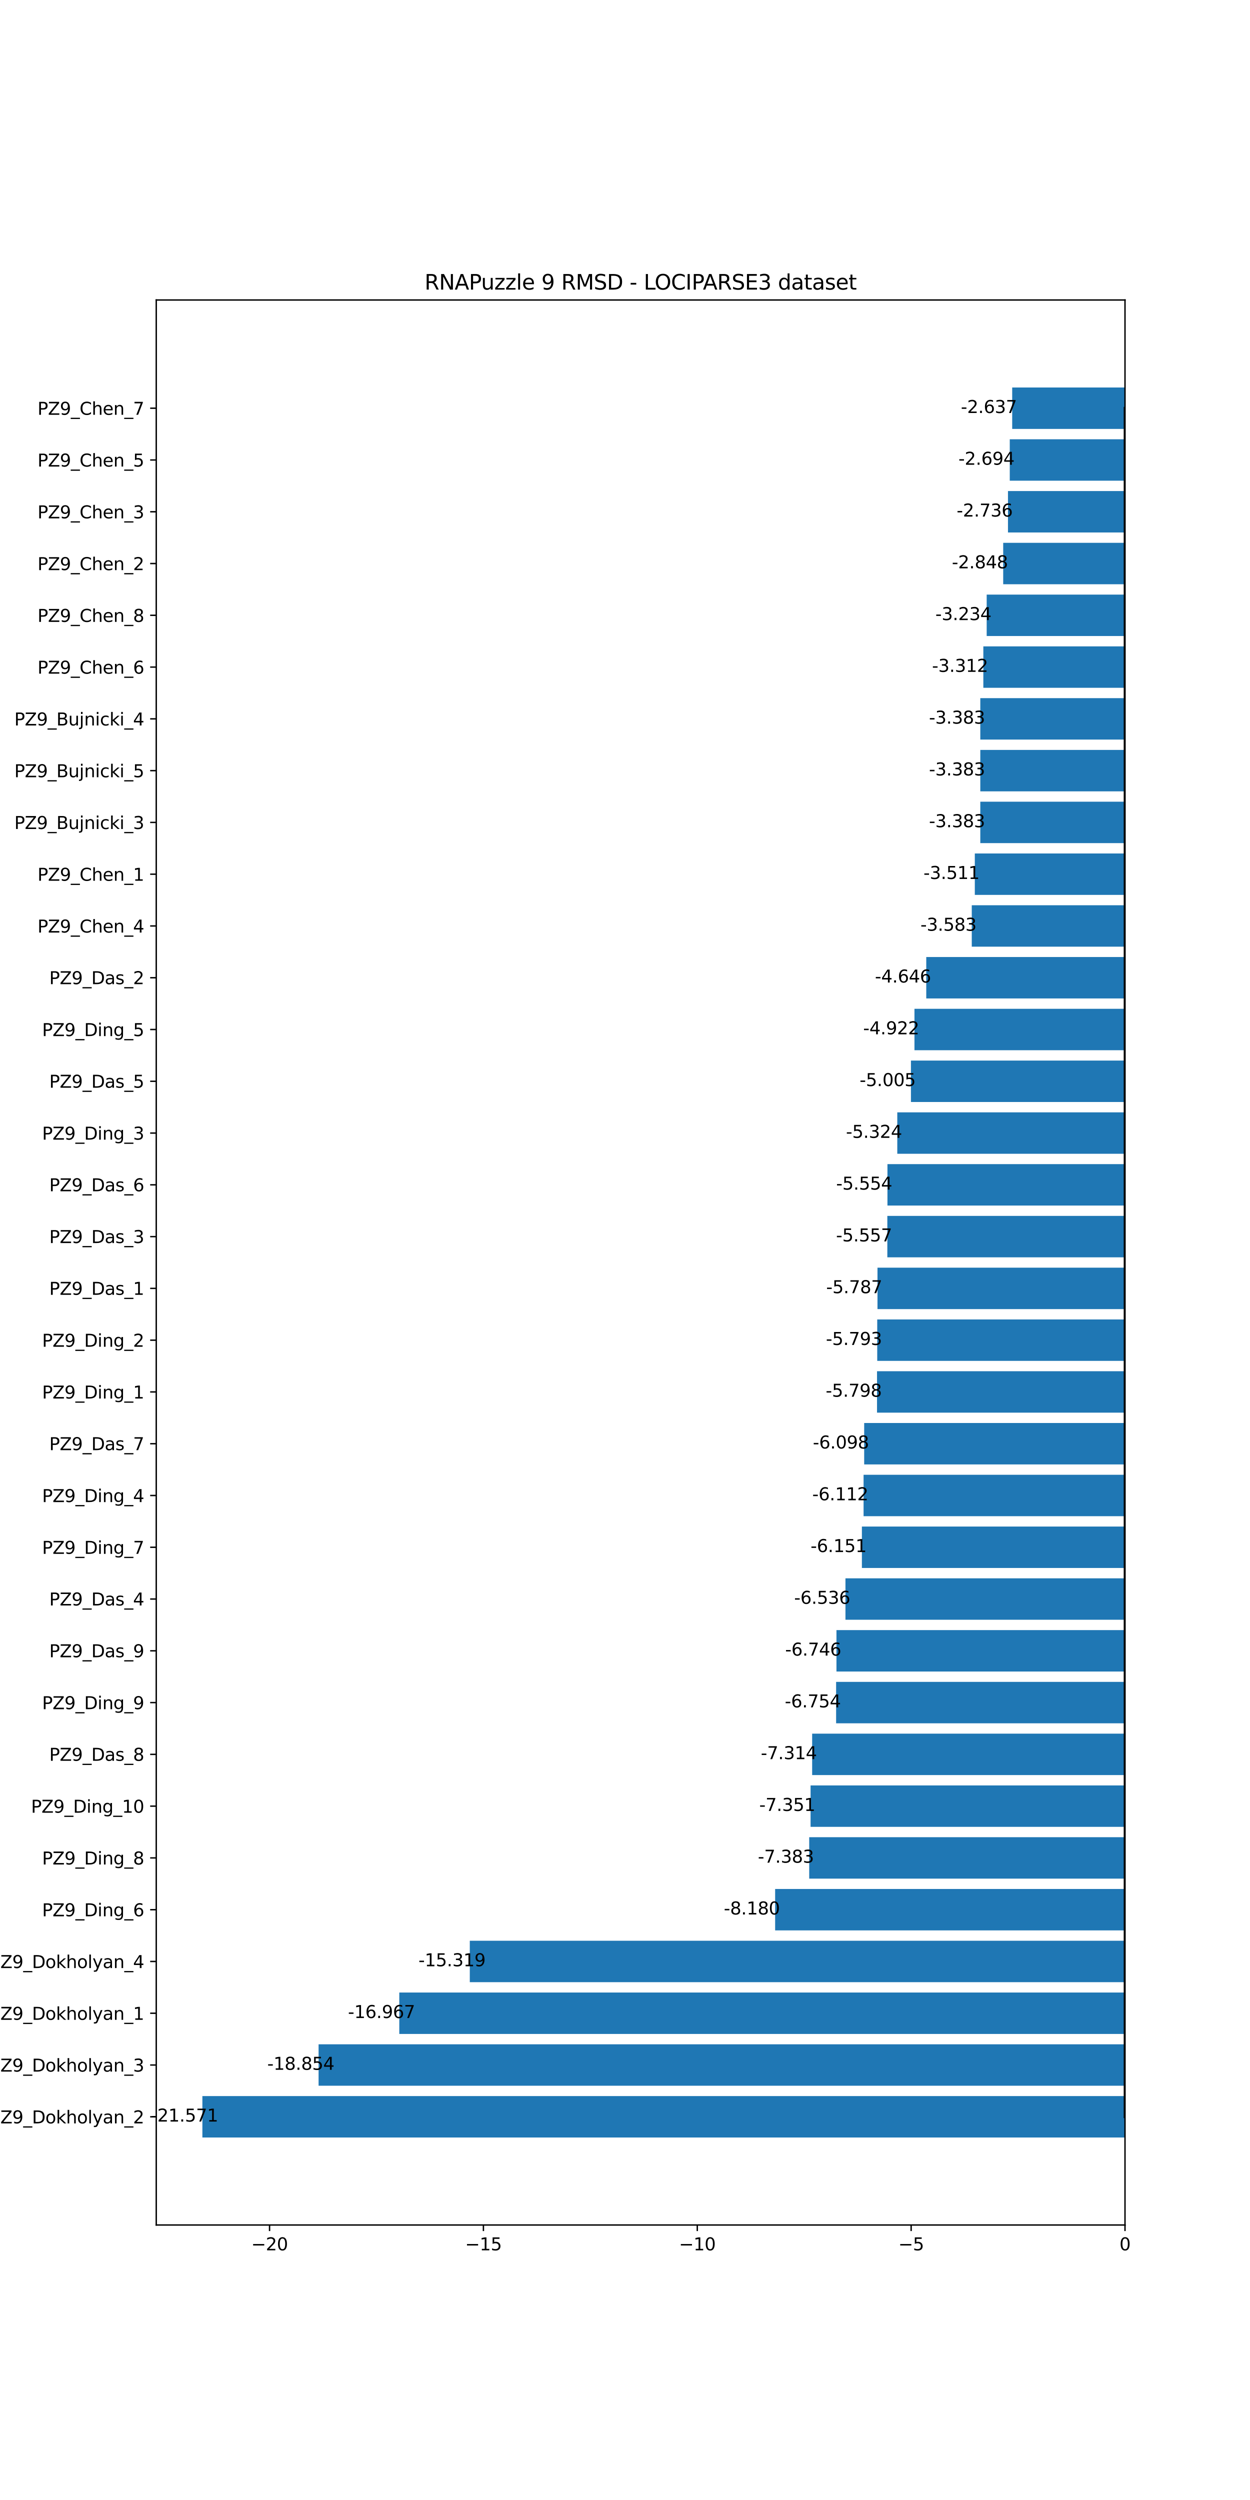 <?xml version="1.0" encoding="utf-8" standalone="no"?>
<!DOCTYPE svg PUBLIC "-//W3C//DTD SVG 1.1//EN"
  "http://www.w3.org/Graphics/SVG/1.1/DTD/svg11.dtd">
<svg xmlns:xlink="http://www.w3.org/1999/xlink" width="720pt" height="1440pt" viewBox="0 0 720 1440" xmlns="http://www.w3.org/2000/svg" version="1.1">
 <defs>
  <style type="text/css">*{stroke-linejoin: round; stroke-linecap: butt}</style>
 </defs>
 <g id="figure_1">
  <g id="patch_1">
   <path d="M 0 1440 
L 720 1440 
L 720 0 
L 0 0 
z
" style="fill: #ffffff"/>
  </g>
  <g id="axes_1">
   <g id="patch_2">
    <path d="M 90 1281.6 
L 648 1281.6 
L 648 172.8 
L 90 172.8 
z
" style="fill: #ffffff"/>
   </g>
   <g id="patch_3">
    <path d="M 648 1231.2 
L 116.571 1231.2 
L 116.571 1207.342 
L 648 1207.342 
z
" clip-path="url(#pba88750f89)" style="fill: #1f77b4"/>
   </g>
   <g id="patch_4">
    <path d="M 648 1201.378 
L 183.505 1201.378 
L 183.505 1177.52 
L 648 1177.52 
z
" clip-path="url(#pba88750f89)" style="fill: #1f77b4"/>
   </g>
   <g id="patch_5">
    <path d="M 648 1171.555 
L 229.991 1171.555 
L 229.991 1147.697 
L 648 1147.697 
z
" clip-path="url(#pba88750f89)" style="fill: #1f77b4"/>
   </g>
   <g id="patch_6">
    <path d="M 648 1141.733 
L 270.601 1141.733 
L 270.601 1117.875 
L 648 1117.875 
z
" clip-path="url(#pba88750f89)" style="fill: #1f77b4"/>
   </g>
   <g id="patch_7">
    <path d="M 648 1111.91 
L 446.48 1111.91 
L 446.48 1088.052 
L 648 1088.052 
z
" clip-path="url(#pba88750f89)" style="fill: #1f77b4"/>
   </g>
   <g id="patch_8">
    <path d="M 648 1082.088 
L 466.103 1082.088 
L 466.103 1058.23 
L 648 1058.23 
z
" clip-path="url(#pba88750f89)" style="fill: #1f77b4"/>
   </g>
   <g id="patch_9">
    <path d="M 648 1052.265 
L 466.89 1052.265 
L 466.89 1028.407 
L 648 1028.407 
z
" clip-path="url(#pba88750f89)" style="fill: #1f77b4"/>
   </g>
   <g id="patch_10">
    <path d="M 648 1022.443 
L 467.799 1022.443 
L 467.799 998.585 
L 648 998.585 
z
" clip-path="url(#pba88750f89)" style="fill: #1f77b4"/>
   </g>
   <g id="patch_11">
    <path d="M 648 992.62 
L 481.603 992.62 
L 481.603 968.762 
L 648 968.762 
z
" clip-path="url(#pba88750f89)" style="fill: #1f77b4"/>
   </g>
   <g id="patch_12">
    <path d="M 648 962.798 
L 481.8 962.798 
L 481.8 938.94 
L 648 938.94 
z
" clip-path="url(#pba88750f89)" style="fill: #1f77b4"/>
   </g>
   <g id="patch_13">
    <path d="M 648 932.975 
L 486.982 932.975 
L 486.982 909.117 
L 648 909.117 
z
" clip-path="url(#pba88750f89)" style="fill: #1f77b4"/>
   </g>
   <g id="patch_14">
    <path d="M 648 903.153 
L 496.45 903.153 
L 496.45 879.295 
L 648 879.295 
z
" clip-path="url(#pba88750f89)" style="fill: #1f77b4"/>
   </g>
   <g id="patch_15">
    <path d="M 648 873.33 
L 497.422 873.33 
L 497.422 849.472 
L 648 849.472 
z
" clip-path="url(#pba88750f89)" style="fill: #1f77b4"/>
   </g>
   <g id="patch_16">
    <path d="M 648 843.508 
L 497.768 843.508 
L 497.768 819.65 
L 648 819.65 
z
" clip-path="url(#pba88750f89)" style="fill: #1f77b4"/>
   </g>
   <g id="patch_17">
    <path d="M 648 813.685 
L 505.163 813.685 
L 505.163 789.827 
L 648 789.827 
z
" clip-path="url(#pba88750f89)" style="fill: #1f77b4"/>
   </g>
   <g id="patch_18">
    <path d="M 648 783.863 
L 505.283 783.863 
L 505.283 760.005 
L 648 760.005 
z
" clip-path="url(#pba88750f89)" style="fill: #1f77b4"/>
   </g>
   <g id="patch_19">
    <path d="M 648 754.04 
L 505.432 754.04 
L 505.432 730.182 
L 648 730.182 
z
" clip-path="url(#pba88750f89)" style="fill: #1f77b4"/>
   </g>
   <g id="patch_20">
    <path d="M 648 724.218 
L 511.104 724.218 
L 511.104 700.36 
L 648 700.36 
z
" clip-path="url(#pba88750f89)" style="fill: #1f77b4"/>
   </g>
   <g id="patch_21">
    <path d="M 648 694.395 
L 511.172 694.395 
L 511.172 670.537 
L 648 670.537 
z
" clip-path="url(#pba88750f89)" style="fill: #1f77b4"/>
   </g>
   <g id="patch_22">
    <path d="M 648 664.573 
L 516.835 664.573 
L 516.835 640.715 
L 648 640.715 
z
" clip-path="url(#pba88750f89)" style="fill: #1f77b4"/>
   </g>
   <g id="patch_23">
    <path d="M 648 634.75 
L 524.7 634.75 
L 524.7 610.892 
L 648 610.892 
z
" clip-path="url(#pba88750f89)" style="fill: #1f77b4"/>
   </g>
   <g id="patch_24">
    <path d="M 648 604.928 
L 526.728 604.928 
L 526.728 581.07 
L 648 581.07 
z
" clip-path="url(#pba88750f89)" style="fill: #1f77b4"/>
   </g>
   <g id="patch_25">
    <path d="M 648 575.105 
L 533.526 575.105 
L 533.526 551.247 
L 648 551.247 
z
" clip-path="url(#pba88750f89)" style="fill: #1f77b4"/>
   </g>
   <g id="patch_26">
    <path d="M 648 545.283 
L 559.738 545.283 
L 559.738 521.425 
L 648 521.425 
z
" clip-path="url(#pba88750f89)" style="fill: #1f77b4"/>
   </g>
   <g id="patch_27">
    <path d="M 648 515.46 
L 561.493 515.46 
L 561.493 491.602 
L 648 491.602 
z
" clip-path="url(#pba88750f89)" style="fill: #1f77b4"/>
   </g>
   <g id="patch_28">
    <path d="M 648 485.638 
L 564.653 485.638 
L 564.653 461.78 
L 648 461.78 
z
" clip-path="url(#pba88750f89)" style="fill: #1f77b4"/>
   </g>
   <g id="patch_29">
    <path d="M 648 455.815 
L 564.653 455.815 
L 564.653 431.957 
L 648 431.957 
z
" clip-path="url(#pba88750f89)" style="fill: #1f77b4"/>
   </g>
   <g id="patch_30">
    <path d="M 648 425.993 
L 564.653 425.993 
L 564.653 402.135 
L 648 402.135 
z
" clip-path="url(#pba88750f89)" style="fill: #1f77b4"/>
   </g>
   <g id="patch_31">
    <path d="M 648 396.17 
L 566.401 396.17 
L 566.401 372.312 
L 648 372.312 
z
" clip-path="url(#pba88750f89)" style="fill: #1f77b4"/>
   </g>
   <g id="patch_32">
    <path d="M 648 366.348 
L 568.332 366.348 
L 568.332 342.49 
L 648 342.49 
z
" clip-path="url(#pba88750f89)" style="fill: #1f77b4"/>
   </g>
   <g id="patch_33">
    <path d="M 648 336.525 
L 577.84 336.525 
L 577.84 312.667 
L 648 312.667 
z
" clip-path="url(#pba88750f89)" style="fill: #1f77b4"/>
   </g>
   <g id="patch_34">
    <path d="M 648 306.703 
L 580.593 306.703 
L 580.593 282.845 
L 648 282.845 
z
" clip-path="url(#pba88750f89)" style="fill: #1f77b4"/>
   </g>
   <g id="patch_35">
    <path d="M 648 276.88 
L 581.623 276.88 
L 581.623 253.022 
L 648 253.022 
z
" clip-path="url(#pba88750f89)" style="fill: #1f77b4"/>
   </g>
   <g id="patch_36">
    <path d="M 648 247.058 
L 583.023 247.058 
L 583.023 223.2 
L 648 223.2 
z
" clip-path="url(#pba88750f89)" style="fill: #1f77b4"/>
   </g>
   <g id="matplotlib.axis_1">
    <g id="xtick_1">
     <g id="line2d_1">
      <defs>
       <path id="m3859aab9af" d="M 0 0 
L 0 3.5 
" style="stroke: #000000; stroke-width: 0.8"/>
      </defs>
      <g>
       <use xlink:href="#m3859aab9af" x="155.265" y="1281.6" style="stroke: #000000; stroke-width: 0.8"/>
      </g>
     </g>
     <g id="text_1">
      <!-- −20 -->
      <g transform="translate(144.712 1296.198) scale(0.1 -0.1)">
       <defs>
        <path id="DejaVuSans-2212" d="M 678 2272 
L 4684 2272 
L 4684 1741 
L 678 1741 
L 678 2272 
z
" transform="scale(0.016)"/>
        <path id="DejaVuSans-32" d="M 1228 531 
L 3431 531 
L 3431 0 
L 469 0 
L 469 531 
Q 828 903 1448 1529 
Q 2069 2156 2228 2338 
Q 2531 2678 2651 2914 
Q 2772 3150 2772 3378 
Q 2772 3750 2511 3984 
Q 2250 4219 1831 4219 
Q 1534 4219 1204 4116 
Q 875 4013 500 3803 
L 500 4441 
Q 881 4594 1212 4672 
Q 1544 4750 1819 4750 
Q 2544 4750 2975 4387 
Q 3406 4025 3406 3419 
Q 3406 3131 3298 2873 
Q 3191 2616 2906 2266 
Q 2828 2175 2409 1742 
Q 1991 1309 1228 531 
z
" transform="scale(0.016)"/>
        <path id="DejaVuSans-30" d="M 2034 4250 
Q 1547 4250 1301 3770 
Q 1056 3291 1056 2328 
Q 1056 1369 1301 889 
Q 1547 409 2034 409 
Q 2525 409 2770 889 
Q 3016 1369 3016 2328 
Q 3016 3291 2770 3770 
Q 2525 4250 2034 4250 
z
M 2034 4750 
Q 2819 4750 3233 4129 
Q 3647 3509 3647 2328 
Q 3647 1150 3233 529 
Q 2819 -91 2034 -91 
Q 1250 -91 836 529 
Q 422 1150 422 2328 
Q 422 3509 836 4129 
Q 1250 4750 2034 4750 
z
" transform="scale(0.016)"/>
       </defs>
       <use xlink:href="#DejaVuSans-2212"/>
       <use xlink:href="#DejaVuSans-32" x="83.789"/>
       <use xlink:href="#DejaVuSans-30" x="147.412"/>
      </g>
     </g>
    </g>
    <g id="xtick_2">
     <g id="line2d_2">
      <g>
       <use xlink:href="#m3859aab9af" x="278.448" y="1281.6" style="stroke: #000000; stroke-width: 0.8"/>
      </g>
     </g>
     <g id="text_2">
      <!-- −15 -->
      <g transform="translate(267.896 1296.198) scale(0.1 -0.1)">
       <defs>
        <path id="DejaVuSans-31" d="M 794 531 
L 1825 531 
L 1825 4091 
L 703 3866 
L 703 4441 
L 1819 4666 
L 2450 4666 
L 2450 531 
L 3481 531 
L 3481 0 
L 794 0 
L 794 531 
z
" transform="scale(0.016)"/>
        <path id="DejaVuSans-35" d="M 691 4666 
L 3169 4666 
L 3169 4134 
L 1269 4134 
L 1269 2991 
Q 1406 3038 1543 3061 
Q 1681 3084 1819 3084 
Q 2600 3084 3056 2656 
Q 3513 2228 3513 1497 
Q 3513 744 3044 326 
Q 2575 -91 1722 -91 
Q 1428 -91 1123 -41 
Q 819 9 494 109 
L 494 744 
Q 775 591 1075 516 
Q 1375 441 1709 441 
Q 2250 441 2565 725 
Q 2881 1009 2881 1497 
Q 2881 1984 2565 2268 
Q 2250 2553 1709 2553 
Q 1456 2553 1204 2497 
Q 953 2441 691 2322 
L 691 4666 
z
" transform="scale(0.016)"/>
       </defs>
       <use xlink:href="#DejaVuSans-2212"/>
       <use xlink:href="#DejaVuSans-31" x="83.789"/>
       <use xlink:href="#DejaVuSans-35" x="147.412"/>
      </g>
     </g>
    </g>
    <g id="xtick_3">
     <g id="line2d_3">
      <g>
       <use xlink:href="#m3859aab9af" x="401.632" y="1281.6" style="stroke: #000000; stroke-width: 0.8"/>
      </g>
     </g>
     <g id="text_3">
      <!-- −10 -->
      <g transform="translate(391.08 1296.198) scale(0.1 -0.1)">
       <use xlink:href="#DejaVuSans-2212"/>
       <use xlink:href="#DejaVuSans-31" x="83.789"/>
       <use xlink:href="#DejaVuSans-30" x="147.412"/>
      </g>
     </g>
    </g>
    <g id="xtick_4">
     <g id="line2d_4">
      <g>
       <use xlink:href="#m3859aab9af" x="524.816" y="1281.6" style="stroke: #000000; stroke-width: 0.8"/>
      </g>
     </g>
     <g id="text_4">
      <!-- −5 -->
      <g transform="translate(517.445 1296.198) scale(0.1 -0.1)">
       <use xlink:href="#DejaVuSans-2212"/>
       <use xlink:href="#DejaVuSans-35" x="83.789"/>
      </g>
     </g>
    </g>
    <g id="xtick_5">
     <g id="line2d_5">
      <g>
       <use xlink:href="#m3859aab9af" x="648" y="1281.6" style="stroke: #000000; stroke-width: 0.8"/>
      </g>
     </g>
     <g id="text_5">
      <!-- 0 -->
      <g transform="translate(644.819 1296.198) scale(0.1 -0.1)">
       <use xlink:href="#DejaVuSans-30"/>
      </g>
     </g>
    </g>
   </g>
   <g id="matplotlib.axis_2">
    <g id="ytick_1">
     <g id="line2d_6">
      <defs>
       <path id="m14a0ce51a0" d="M 0 0 
L -3.5 0 
" style="stroke: #000000; stroke-width: 0.8"/>
      </defs>
      <g>
       <use xlink:href="#m14a0ce51a0" x="90" y="1219.271" style="stroke: #000000; stroke-width: 0.8"/>
      </g>
     </g>
     <g id="text_6">
      <!-- PZ9_Dokholyan_2 -->
      <g transform="translate(-5.833 1223.07) scale(0.1 -0.1)">
       <defs>
        <path id="DejaVuSans-50" d="M 1259 4147 
L 1259 2394 
L 2053 2394 
Q 2494 2394 2734 2622 
Q 2975 2850 2975 3272 
Q 2975 3691 2734 3919 
Q 2494 4147 2053 4147 
L 1259 4147 
z
M 628 4666 
L 2053 4666 
Q 2838 4666 3239 4311 
Q 3641 3956 3641 3272 
Q 3641 2581 3239 2228 
Q 2838 1875 2053 1875 
L 1259 1875 
L 1259 0 
L 628 0 
L 628 4666 
z
" transform="scale(0.016)"/>
        <path id="DejaVuSans-5a" d="M 359 4666 
L 4025 4666 
L 4025 4184 
L 1075 531 
L 4097 531 
L 4097 0 
L 288 0 
L 288 481 
L 3238 4134 
L 359 4134 
L 359 4666 
z
" transform="scale(0.016)"/>
        <path id="DejaVuSans-39" d="M 703 97 
L 703 672 
Q 941 559 1184 500 
Q 1428 441 1663 441 
Q 2288 441 2617 861 
Q 2947 1281 2994 2138 
Q 2813 1869 2534 1725 
Q 2256 1581 1919 1581 
Q 1219 1581 811 2004 
Q 403 2428 403 3163 
Q 403 3881 828 4315 
Q 1253 4750 1959 4750 
Q 2769 4750 3195 4129 
Q 3622 3509 3622 2328 
Q 3622 1225 3098 567 
Q 2575 -91 1691 -91 
Q 1453 -91 1209 -44 
Q 966 3 703 97 
z
M 1959 2075 
Q 2384 2075 2632 2365 
Q 2881 2656 2881 3163 
Q 2881 3666 2632 3958 
Q 2384 4250 1959 4250 
Q 1534 4250 1286 3958 
Q 1038 3666 1038 3163 
Q 1038 2656 1286 2365 
Q 1534 2075 1959 2075 
z
" transform="scale(0.016)"/>
        <path id="DejaVuSans-5f" d="M 3263 -1063 
L 3263 -1509 
L -63 -1509 
L -63 -1063 
L 3263 -1063 
z
" transform="scale(0.016)"/>
        <path id="DejaVuSans-44" d="M 1259 4147 
L 1259 519 
L 2022 519 
Q 2988 519 3436 956 
Q 3884 1394 3884 2338 
Q 3884 3275 3436 3711 
Q 2988 4147 2022 4147 
L 1259 4147 
z
M 628 4666 
L 1925 4666 
Q 3281 4666 3915 4102 
Q 4550 3538 4550 2338 
Q 4550 1131 3912 565 
Q 3275 0 1925 0 
L 628 0 
L 628 4666 
z
" transform="scale(0.016)"/>
        <path id="DejaVuSans-6f" d="M 1959 3097 
Q 1497 3097 1228 2736 
Q 959 2375 959 1747 
Q 959 1119 1226 758 
Q 1494 397 1959 397 
Q 2419 397 2687 759 
Q 2956 1122 2956 1747 
Q 2956 2369 2687 2733 
Q 2419 3097 1959 3097 
z
M 1959 3584 
Q 2709 3584 3137 3096 
Q 3566 2609 3566 1747 
Q 3566 888 3137 398 
Q 2709 -91 1959 -91 
Q 1206 -91 779 398 
Q 353 888 353 1747 
Q 353 2609 779 3096 
Q 1206 3584 1959 3584 
z
" transform="scale(0.016)"/>
        <path id="DejaVuSans-6b" d="M 581 4863 
L 1159 4863 
L 1159 1991 
L 2875 3500 
L 3609 3500 
L 1753 1863 
L 3688 0 
L 2938 0 
L 1159 1709 
L 1159 0 
L 581 0 
L 581 4863 
z
" transform="scale(0.016)"/>
        <path id="DejaVuSans-68" d="M 3513 2113 
L 3513 0 
L 2938 0 
L 2938 2094 
Q 2938 2591 2744 2837 
Q 2550 3084 2163 3084 
Q 1697 3084 1428 2787 
Q 1159 2491 1159 1978 
L 1159 0 
L 581 0 
L 581 4863 
L 1159 4863 
L 1159 2956 
Q 1366 3272 1645 3428 
Q 1925 3584 2291 3584 
Q 2894 3584 3203 3211 
Q 3513 2838 3513 2113 
z
" transform="scale(0.016)"/>
        <path id="DejaVuSans-6c" d="M 603 4863 
L 1178 4863 
L 1178 0 
L 603 0 
L 603 4863 
z
" transform="scale(0.016)"/>
        <path id="DejaVuSans-79" d="M 2059 -325 
Q 1816 -950 1584 -1140 
Q 1353 -1331 966 -1331 
L 506 -1331 
L 506 -850 
L 844 -850 
Q 1081 -850 1212 -737 
Q 1344 -625 1503 -206 
L 1606 56 
L 191 3500 
L 800 3500 
L 1894 763 
L 2988 3500 
L 3597 3500 
L 2059 -325 
z
" transform="scale(0.016)"/>
        <path id="DejaVuSans-61" d="M 2194 1759 
Q 1497 1759 1228 1600 
Q 959 1441 959 1056 
Q 959 750 1161 570 
Q 1363 391 1709 391 
Q 2188 391 2477 730 
Q 2766 1069 2766 1631 
L 2766 1759 
L 2194 1759 
z
M 3341 1997 
L 3341 0 
L 2766 0 
L 2766 531 
Q 2569 213 2275 61 
Q 1981 -91 1556 -91 
Q 1019 -91 701 211 
Q 384 513 384 1019 
Q 384 1609 779 1909 
Q 1175 2209 1959 2209 
L 2766 2209 
L 2766 2266 
Q 2766 2663 2505 2880 
Q 2244 3097 1772 3097 
Q 1472 3097 1187 3025 
Q 903 2953 641 2809 
L 641 3341 
Q 956 3463 1253 3523 
Q 1550 3584 1831 3584 
Q 2591 3584 2966 3190 
Q 3341 2797 3341 1997 
z
" transform="scale(0.016)"/>
        <path id="DejaVuSans-6e" d="M 3513 2113 
L 3513 0 
L 2938 0 
L 2938 2094 
Q 2938 2591 2744 2837 
Q 2550 3084 2163 3084 
Q 1697 3084 1428 2787 
Q 1159 2491 1159 1978 
L 1159 0 
L 581 0 
L 581 3500 
L 1159 3500 
L 1159 2956 
Q 1366 3272 1645 3428 
Q 1925 3584 2291 3584 
Q 2894 3584 3203 3211 
Q 3513 2838 3513 2113 
z
" transform="scale(0.016)"/>
       </defs>
       <use xlink:href="#DejaVuSans-50"/>
       <use xlink:href="#DejaVuSans-5a" x="60.303"/>
       <use xlink:href="#DejaVuSans-39" x="128.809"/>
       <use xlink:href="#DejaVuSans-5f" x="192.432"/>
       <use xlink:href="#DejaVuSans-44" x="242.432"/>
       <use xlink:href="#DejaVuSans-6f" x="319.434"/>
       <use xlink:href="#DejaVuSans-6b" x="380.615"/>
       <use xlink:href="#DejaVuSans-68" x="438.525"/>
       <use xlink:href="#DejaVuSans-6f" x="501.904"/>
       <use xlink:href="#DejaVuSans-6c" x="563.086"/>
       <use xlink:href="#DejaVuSans-79" x="590.869"/>
       <use xlink:href="#DejaVuSans-61" x="650.049"/>
       <use xlink:href="#DejaVuSans-6e" x="711.328"/>
       <use xlink:href="#DejaVuSans-5f" x="774.707"/>
       <use xlink:href="#DejaVuSans-32" x="824.707"/>
      </g>
     </g>
    </g>
    <g id="ytick_2">
     <g id="line2d_7">
      <g>
       <use xlink:href="#m14a0ce51a0" x="90" y="1189.449" style="stroke: #000000; stroke-width: 0.8"/>
      </g>
     </g>
     <g id="text_7">
      <!-- PZ9_Dokholyan_3 -->
      <g transform="translate(-5.833 1193.248) scale(0.1 -0.1)">
       <defs>
        <path id="DejaVuSans-33" d="M 2597 2516 
Q 3050 2419 3304 2112 
Q 3559 1806 3559 1356 
Q 3559 666 3084 287 
Q 2609 -91 1734 -91 
Q 1441 -91 1130 -33 
Q 819 25 488 141 
L 488 750 
Q 750 597 1062 519 
Q 1375 441 1716 441 
Q 2309 441 2620 675 
Q 2931 909 2931 1356 
Q 2931 1769 2642 2001 
Q 2353 2234 1838 2234 
L 1294 2234 
L 1294 2753 
L 1863 2753 
Q 2328 2753 2575 2939 
Q 2822 3125 2822 3475 
Q 2822 3834 2567 4026 
Q 2313 4219 1838 4219 
Q 1578 4219 1281 4162 
Q 984 4106 628 3988 
L 628 4550 
Q 988 4650 1302 4700 
Q 1616 4750 1894 4750 
Q 2613 4750 3031 4423 
Q 3450 4097 3450 3541 
Q 3450 3153 3228 2886 
Q 3006 2619 2597 2516 
z
" transform="scale(0.016)"/>
       </defs>
       <use xlink:href="#DejaVuSans-50"/>
       <use xlink:href="#DejaVuSans-5a" x="60.303"/>
       <use xlink:href="#DejaVuSans-39" x="128.809"/>
       <use xlink:href="#DejaVuSans-5f" x="192.432"/>
       <use xlink:href="#DejaVuSans-44" x="242.432"/>
       <use xlink:href="#DejaVuSans-6f" x="319.434"/>
       <use xlink:href="#DejaVuSans-6b" x="380.615"/>
       <use xlink:href="#DejaVuSans-68" x="438.525"/>
       <use xlink:href="#DejaVuSans-6f" x="501.904"/>
       <use xlink:href="#DejaVuSans-6c" x="563.086"/>
       <use xlink:href="#DejaVuSans-79" x="590.869"/>
       <use xlink:href="#DejaVuSans-61" x="650.049"/>
       <use xlink:href="#DejaVuSans-6e" x="711.328"/>
       <use xlink:href="#DejaVuSans-5f" x="774.707"/>
       <use xlink:href="#DejaVuSans-33" x="824.707"/>
      </g>
     </g>
    </g>
    <g id="ytick_3">
     <g id="line2d_8">
      <g>
       <use xlink:href="#m14a0ce51a0" x="90" y="1159.626" style="stroke: #000000; stroke-width: 0.8"/>
      </g>
     </g>
     <g id="text_8">
      <!-- PZ9_Dokholyan_1 -->
      <g transform="translate(-5.833 1163.425) scale(0.1 -0.1)">
       <use xlink:href="#DejaVuSans-50"/>
       <use xlink:href="#DejaVuSans-5a" x="60.303"/>
       <use xlink:href="#DejaVuSans-39" x="128.809"/>
       <use xlink:href="#DejaVuSans-5f" x="192.432"/>
       <use xlink:href="#DejaVuSans-44" x="242.432"/>
       <use xlink:href="#DejaVuSans-6f" x="319.434"/>
       <use xlink:href="#DejaVuSans-6b" x="380.615"/>
       <use xlink:href="#DejaVuSans-68" x="438.525"/>
       <use xlink:href="#DejaVuSans-6f" x="501.904"/>
       <use xlink:href="#DejaVuSans-6c" x="563.086"/>
       <use xlink:href="#DejaVuSans-79" x="590.869"/>
       <use xlink:href="#DejaVuSans-61" x="650.049"/>
       <use xlink:href="#DejaVuSans-6e" x="711.328"/>
       <use xlink:href="#DejaVuSans-5f" x="774.707"/>
       <use xlink:href="#DejaVuSans-31" x="824.707"/>
      </g>
     </g>
    </g>
    <g id="ytick_4">
     <g id="line2d_9">
      <g>
       <use xlink:href="#m14a0ce51a0" x="90" y="1129.804" style="stroke: #000000; stroke-width: 0.8"/>
      </g>
     </g>
     <g id="text_9">
      <!-- PZ9_Dokholyan_4 -->
      <g transform="translate(-5.833 1133.603) scale(0.1 -0.1)">
       <defs>
        <path id="DejaVuSans-34" d="M 2419 4116 
L 825 1625 
L 2419 1625 
L 2419 4116 
z
M 2253 4666 
L 3047 4666 
L 3047 1625 
L 3713 1625 
L 3713 1100 
L 3047 1100 
L 3047 0 
L 2419 0 
L 2419 1100 
L 313 1100 
L 313 1709 
L 2253 4666 
z
" transform="scale(0.016)"/>
       </defs>
       <use xlink:href="#DejaVuSans-50"/>
       <use xlink:href="#DejaVuSans-5a" x="60.303"/>
       <use xlink:href="#DejaVuSans-39" x="128.809"/>
       <use xlink:href="#DejaVuSans-5f" x="192.432"/>
       <use xlink:href="#DejaVuSans-44" x="242.432"/>
       <use xlink:href="#DejaVuSans-6f" x="319.434"/>
       <use xlink:href="#DejaVuSans-6b" x="380.615"/>
       <use xlink:href="#DejaVuSans-68" x="438.525"/>
       <use xlink:href="#DejaVuSans-6f" x="501.904"/>
       <use xlink:href="#DejaVuSans-6c" x="563.086"/>
       <use xlink:href="#DejaVuSans-79" x="590.869"/>
       <use xlink:href="#DejaVuSans-61" x="650.049"/>
       <use xlink:href="#DejaVuSans-6e" x="711.328"/>
       <use xlink:href="#DejaVuSans-5f" x="774.707"/>
       <use xlink:href="#DejaVuSans-34" x="824.707"/>
      </g>
     </g>
    </g>
    <g id="ytick_5">
     <g id="line2d_10">
      <g>
       <use xlink:href="#m14a0ce51a0" x="90" y="1099.981" style="stroke: #000000; stroke-width: 0.8"/>
      </g>
     </g>
     <g id="text_10">
      <!-- PZ9_Ding_6 -->
      <g transform="translate(24.231 1103.78) scale(0.1 -0.1)">
       <defs>
        <path id="DejaVuSans-69" d="M 603 3500 
L 1178 3500 
L 1178 0 
L 603 0 
L 603 3500 
z
M 603 4863 
L 1178 4863 
L 1178 4134 
L 603 4134 
L 603 4863 
z
" transform="scale(0.016)"/>
        <path id="DejaVuSans-67" d="M 2906 1791 
Q 2906 2416 2648 2759 
Q 2391 3103 1925 3103 
Q 1463 3103 1205 2759 
Q 947 2416 947 1791 
Q 947 1169 1205 825 
Q 1463 481 1925 481 
Q 2391 481 2648 825 
Q 2906 1169 2906 1791 
z
M 3481 434 
Q 3481 -459 3084 -895 
Q 2688 -1331 1869 -1331 
Q 1566 -1331 1297 -1286 
Q 1028 -1241 775 -1147 
L 775 -588 
Q 1028 -725 1275 -790 
Q 1522 -856 1778 -856 
Q 2344 -856 2625 -561 
Q 2906 -266 2906 331 
L 2906 616 
Q 2728 306 2450 153 
Q 2172 0 1784 0 
Q 1141 0 747 490 
Q 353 981 353 1791 
Q 353 2603 747 3093 
Q 1141 3584 1784 3584 
Q 2172 3584 2450 3431 
Q 2728 3278 2906 2969 
L 2906 3500 
L 3481 3500 
L 3481 434 
z
" transform="scale(0.016)"/>
        <path id="DejaVuSans-36" d="M 2113 2584 
Q 1688 2584 1439 2293 
Q 1191 2003 1191 1497 
Q 1191 994 1439 701 
Q 1688 409 2113 409 
Q 2538 409 2786 701 
Q 3034 994 3034 1497 
Q 3034 2003 2786 2293 
Q 2538 2584 2113 2584 
z
M 3366 4563 
L 3366 3988 
Q 3128 4100 2886 4159 
Q 2644 4219 2406 4219 
Q 1781 4219 1451 3797 
Q 1122 3375 1075 2522 
Q 1259 2794 1537 2939 
Q 1816 3084 2150 3084 
Q 2853 3084 3261 2657 
Q 3669 2231 3669 1497 
Q 3669 778 3244 343 
Q 2819 -91 2113 -91 
Q 1303 -91 875 529 
Q 447 1150 447 2328 
Q 447 3434 972 4092 
Q 1497 4750 2381 4750 
Q 2619 4750 2861 4703 
Q 3103 4656 3366 4563 
z
" transform="scale(0.016)"/>
       </defs>
       <use xlink:href="#DejaVuSans-50"/>
       <use xlink:href="#DejaVuSans-5a" x="60.303"/>
       <use xlink:href="#DejaVuSans-39" x="128.809"/>
       <use xlink:href="#DejaVuSans-5f" x="192.432"/>
       <use xlink:href="#DejaVuSans-44" x="242.432"/>
       <use xlink:href="#DejaVuSans-69" x="319.434"/>
       <use xlink:href="#DejaVuSans-6e" x="347.217"/>
       <use xlink:href="#DejaVuSans-67" x="410.596"/>
       <use xlink:href="#DejaVuSans-5f" x="474.072"/>
       <use xlink:href="#DejaVuSans-36" x="524.072"/>
      </g>
     </g>
    </g>
    <g id="ytick_6">
     <g id="line2d_11">
      <g>
       <use xlink:href="#m14a0ce51a0" x="90" y="1070.159" style="stroke: #000000; stroke-width: 0.8"/>
      </g>
     </g>
     <g id="text_11">
      <!-- PZ9_Ding_8 -->
      <g transform="translate(24.231 1073.958) scale(0.1 -0.1)">
       <defs>
        <path id="DejaVuSans-38" d="M 2034 2216 
Q 1584 2216 1326 1975 
Q 1069 1734 1069 1313 
Q 1069 891 1326 650 
Q 1584 409 2034 409 
Q 2484 409 2743 651 
Q 3003 894 3003 1313 
Q 3003 1734 2745 1975 
Q 2488 2216 2034 2216 
z
M 1403 2484 
Q 997 2584 770 2862 
Q 544 3141 544 3541 
Q 544 4100 942 4425 
Q 1341 4750 2034 4750 
Q 2731 4750 3128 4425 
Q 3525 4100 3525 3541 
Q 3525 3141 3298 2862 
Q 3072 2584 2669 2484 
Q 3125 2378 3379 2068 
Q 3634 1759 3634 1313 
Q 3634 634 3220 271 
Q 2806 -91 2034 -91 
Q 1263 -91 848 271 
Q 434 634 434 1313 
Q 434 1759 690 2068 
Q 947 2378 1403 2484 
z
M 1172 3481 
Q 1172 3119 1398 2916 
Q 1625 2713 2034 2713 
Q 2441 2713 2670 2916 
Q 2900 3119 2900 3481 
Q 2900 3844 2670 4047 
Q 2441 4250 2034 4250 
Q 1625 4250 1398 4047 
Q 1172 3844 1172 3481 
z
" transform="scale(0.016)"/>
       </defs>
       <use xlink:href="#DejaVuSans-50"/>
       <use xlink:href="#DejaVuSans-5a" x="60.303"/>
       <use xlink:href="#DejaVuSans-39" x="128.809"/>
       <use xlink:href="#DejaVuSans-5f" x="192.432"/>
       <use xlink:href="#DejaVuSans-44" x="242.432"/>
       <use xlink:href="#DejaVuSans-69" x="319.434"/>
       <use xlink:href="#DejaVuSans-6e" x="347.217"/>
       <use xlink:href="#DejaVuSans-67" x="410.596"/>
       <use xlink:href="#DejaVuSans-5f" x="474.072"/>
       <use xlink:href="#DejaVuSans-38" x="524.072"/>
      </g>
     </g>
    </g>
    <g id="ytick_7">
     <g id="line2d_12">
      <g>
       <use xlink:href="#m14a0ce51a0" x="90" y="1040.336" style="stroke: #000000; stroke-width: 0.8"/>
      </g>
     </g>
     <g id="text_12">
      <!-- PZ9_Ding_10 -->
      <g transform="translate(17.869 1044.135) scale(0.1 -0.1)">
       <use xlink:href="#DejaVuSans-50"/>
       <use xlink:href="#DejaVuSans-5a" x="60.303"/>
       <use xlink:href="#DejaVuSans-39" x="128.809"/>
       <use xlink:href="#DejaVuSans-5f" x="192.432"/>
       <use xlink:href="#DejaVuSans-44" x="242.432"/>
       <use xlink:href="#DejaVuSans-69" x="319.434"/>
       <use xlink:href="#DejaVuSans-6e" x="347.217"/>
       <use xlink:href="#DejaVuSans-67" x="410.596"/>
       <use xlink:href="#DejaVuSans-5f" x="474.072"/>
       <use xlink:href="#DejaVuSans-31" x="524.072"/>
       <use xlink:href="#DejaVuSans-30" x="587.695"/>
      </g>
     </g>
    </g>
    <g id="ytick_8">
     <g id="line2d_13">
      <g>
       <use xlink:href="#m14a0ce51a0" x="90" y="1010.514" style="stroke: #000000; stroke-width: 0.8"/>
      </g>
     </g>
     <g id="text_13">
      <!-- PZ9_Das_8 -->
      <g transform="translate(28.358 1014.225) scale(0.1 -0.1)">
       <defs>
        <path id="DejaVuSans-73" d="M 2834 3397 
L 2834 2853 
Q 2591 2978 2328 3040 
Q 2066 3103 1784 3103 
Q 1356 3103 1142 2972 
Q 928 2841 928 2578 
Q 928 2378 1081 2264 
Q 1234 2150 1697 2047 
L 1894 2003 
Q 2506 1872 2764 1633 
Q 3022 1394 3022 966 
Q 3022 478 2636 193 
Q 2250 -91 1575 -91 
Q 1294 -91 989 -36 
Q 684 19 347 128 
L 347 722 
Q 666 556 975 473 
Q 1284 391 1588 391 
Q 1994 391 2212 530 
Q 2431 669 2431 922 
Q 2431 1156 2273 1281 
Q 2116 1406 1581 1522 
L 1381 1569 
Q 847 1681 609 1914 
Q 372 2147 372 2553 
Q 372 3047 722 3315 
Q 1072 3584 1716 3584 
Q 2034 3584 2315 3537 
Q 2597 3491 2834 3397 
z
" transform="scale(0.016)"/>
       </defs>
       <use xlink:href="#DejaVuSans-50"/>
       <use xlink:href="#DejaVuSans-5a" x="60.303"/>
       <use xlink:href="#DejaVuSans-39" x="128.809"/>
       <use xlink:href="#DejaVuSans-5f" x="192.432"/>
       <use xlink:href="#DejaVuSans-44" x="242.432"/>
       <use xlink:href="#DejaVuSans-61" x="319.434"/>
       <use xlink:href="#DejaVuSans-73" x="380.713"/>
       <use xlink:href="#DejaVuSans-5f" x="432.812"/>
       <use xlink:href="#DejaVuSans-38" x="482.812"/>
      </g>
     </g>
    </g>
    <g id="ytick_9">
     <g id="line2d_14">
      <g>
       <use xlink:href="#m14a0ce51a0" x="90" y="980.691" style="stroke: #000000; stroke-width: 0.8"/>
      </g>
     </g>
     <g id="text_14">
      <!-- PZ9_Ding_9 -->
      <g transform="translate(24.231 984.49) scale(0.1 -0.1)">
       <use xlink:href="#DejaVuSans-50"/>
       <use xlink:href="#DejaVuSans-5a" x="60.303"/>
       <use xlink:href="#DejaVuSans-39" x="128.809"/>
       <use xlink:href="#DejaVuSans-5f" x="192.432"/>
       <use xlink:href="#DejaVuSans-44" x="242.432"/>
       <use xlink:href="#DejaVuSans-69" x="319.434"/>
       <use xlink:href="#DejaVuSans-6e" x="347.217"/>
       <use xlink:href="#DejaVuSans-67" x="410.596"/>
       <use xlink:href="#DejaVuSans-5f" x="474.072"/>
       <use xlink:href="#DejaVuSans-39" x="524.072"/>
      </g>
     </g>
    </g>
    <g id="ytick_10">
     <g id="line2d_15">
      <g>
       <use xlink:href="#m14a0ce51a0" x="90" y="950.869" style="stroke: #000000; stroke-width: 0.8"/>
      </g>
     </g>
     <g id="text_15">
      <!-- PZ9_Das_9 -->
      <g transform="translate(28.358 954.58) scale(0.1 -0.1)">
       <use xlink:href="#DejaVuSans-50"/>
       <use xlink:href="#DejaVuSans-5a" x="60.303"/>
       <use xlink:href="#DejaVuSans-39" x="128.809"/>
       <use xlink:href="#DejaVuSans-5f" x="192.432"/>
       <use xlink:href="#DejaVuSans-44" x="242.432"/>
       <use xlink:href="#DejaVuSans-61" x="319.434"/>
       <use xlink:href="#DejaVuSans-73" x="380.713"/>
       <use xlink:href="#DejaVuSans-5f" x="432.812"/>
       <use xlink:href="#DejaVuSans-39" x="482.812"/>
      </g>
     </g>
    </g>
    <g id="ytick_11">
     <g id="line2d_16">
      <g>
       <use xlink:href="#m14a0ce51a0" x="90" y="921.046" style="stroke: #000000; stroke-width: 0.8"/>
      </g>
     </g>
     <g id="text_16">
      <!-- PZ9_Das_4 -->
      <g transform="translate(28.358 924.757) scale(0.1 -0.1)">
       <use xlink:href="#DejaVuSans-50"/>
       <use xlink:href="#DejaVuSans-5a" x="60.303"/>
       <use xlink:href="#DejaVuSans-39" x="128.809"/>
       <use xlink:href="#DejaVuSans-5f" x="192.432"/>
       <use xlink:href="#DejaVuSans-44" x="242.432"/>
       <use xlink:href="#DejaVuSans-61" x="319.434"/>
       <use xlink:href="#DejaVuSans-73" x="380.713"/>
       <use xlink:href="#DejaVuSans-5f" x="432.812"/>
       <use xlink:href="#DejaVuSans-34" x="482.812"/>
      </g>
     </g>
    </g>
    <g id="ytick_12">
     <g id="line2d_17">
      <g>
       <use xlink:href="#m14a0ce51a0" x="90" y="891.224" style="stroke: #000000; stroke-width: 0.8"/>
      </g>
     </g>
     <g id="text_17">
      <!-- PZ9_Ding_7 -->
      <g transform="translate(24.231 895.023) scale(0.1 -0.1)">
       <defs>
        <path id="DejaVuSans-37" d="M 525 4666 
L 3525 4666 
L 3525 4397 
L 1831 0 
L 1172 0 
L 2766 4134 
L 525 4134 
L 525 4666 
z
" transform="scale(0.016)"/>
       </defs>
       <use xlink:href="#DejaVuSans-50"/>
       <use xlink:href="#DejaVuSans-5a" x="60.303"/>
       <use xlink:href="#DejaVuSans-39" x="128.809"/>
       <use xlink:href="#DejaVuSans-5f" x="192.432"/>
       <use xlink:href="#DejaVuSans-44" x="242.432"/>
       <use xlink:href="#DejaVuSans-69" x="319.434"/>
       <use xlink:href="#DejaVuSans-6e" x="347.217"/>
       <use xlink:href="#DejaVuSans-67" x="410.596"/>
       <use xlink:href="#DejaVuSans-5f" x="474.072"/>
       <use xlink:href="#DejaVuSans-37" x="524.072"/>
      </g>
     </g>
    </g>
    <g id="ytick_13">
     <g id="line2d_18">
      <g>
       <use xlink:href="#m14a0ce51a0" x="90" y="861.401" style="stroke: #000000; stroke-width: 0.8"/>
      </g>
     </g>
     <g id="text_18">
      <!-- PZ9_Ding_4 -->
      <g transform="translate(24.231 865.2) scale(0.1 -0.1)">
       <use xlink:href="#DejaVuSans-50"/>
       <use xlink:href="#DejaVuSans-5a" x="60.303"/>
       <use xlink:href="#DejaVuSans-39" x="128.809"/>
       <use xlink:href="#DejaVuSans-5f" x="192.432"/>
       <use xlink:href="#DejaVuSans-44" x="242.432"/>
       <use xlink:href="#DejaVuSans-69" x="319.434"/>
       <use xlink:href="#DejaVuSans-6e" x="347.217"/>
       <use xlink:href="#DejaVuSans-67" x="410.596"/>
       <use xlink:href="#DejaVuSans-5f" x="474.072"/>
       <use xlink:href="#DejaVuSans-34" x="524.072"/>
      </g>
     </g>
    </g>
    <g id="ytick_14">
     <g id="line2d_19">
      <g>
       <use xlink:href="#m14a0ce51a0" x="90" y="831.579" style="stroke: #000000; stroke-width: 0.8"/>
      </g>
     </g>
     <g id="text_19">
      <!-- PZ9_Das_7 -->
      <g transform="translate(28.358 835.29) scale(0.1 -0.1)">
       <use xlink:href="#DejaVuSans-50"/>
       <use xlink:href="#DejaVuSans-5a" x="60.303"/>
       <use xlink:href="#DejaVuSans-39" x="128.809"/>
       <use xlink:href="#DejaVuSans-5f" x="192.432"/>
       <use xlink:href="#DejaVuSans-44" x="242.432"/>
       <use xlink:href="#DejaVuSans-61" x="319.434"/>
       <use xlink:href="#DejaVuSans-73" x="380.713"/>
       <use xlink:href="#DejaVuSans-5f" x="432.812"/>
       <use xlink:href="#DejaVuSans-37" x="482.812"/>
      </g>
     </g>
    </g>
    <g id="ytick_15">
     <g id="line2d_20">
      <g>
       <use xlink:href="#m14a0ce51a0" x="90" y="801.756" style="stroke: #000000; stroke-width: 0.8"/>
      </g>
     </g>
     <g id="text_20">
      <!-- PZ9_Ding_1 -->
      <g transform="translate(24.231 805.555) scale(0.1 -0.1)">
       <use xlink:href="#DejaVuSans-50"/>
       <use xlink:href="#DejaVuSans-5a" x="60.303"/>
       <use xlink:href="#DejaVuSans-39" x="128.809"/>
       <use xlink:href="#DejaVuSans-5f" x="192.432"/>
       <use xlink:href="#DejaVuSans-44" x="242.432"/>
       <use xlink:href="#DejaVuSans-69" x="319.434"/>
       <use xlink:href="#DejaVuSans-6e" x="347.217"/>
       <use xlink:href="#DejaVuSans-67" x="410.596"/>
       <use xlink:href="#DejaVuSans-5f" x="474.072"/>
       <use xlink:href="#DejaVuSans-31" x="524.072"/>
      </g>
     </g>
    </g>
    <g id="ytick_16">
     <g id="line2d_21">
      <g>
       <use xlink:href="#m14a0ce51a0" x="90" y="771.934" style="stroke: #000000; stroke-width: 0.8"/>
      </g>
     </g>
     <g id="text_21">
      <!-- PZ9_Ding_2 -->
      <g transform="translate(24.231 775.733) scale(0.1 -0.1)">
       <use xlink:href="#DejaVuSans-50"/>
       <use xlink:href="#DejaVuSans-5a" x="60.303"/>
       <use xlink:href="#DejaVuSans-39" x="128.809"/>
       <use xlink:href="#DejaVuSans-5f" x="192.432"/>
       <use xlink:href="#DejaVuSans-44" x="242.432"/>
       <use xlink:href="#DejaVuSans-69" x="319.434"/>
       <use xlink:href="#DejaVuSans-6e" x="347.217"/>
       <use xlink:href="#DejaVuSans-67" x="410.596"/>
       <use xlink:href="#DejaVuSans-5f" x="474.072"/>
       <use xlink:href="#DejaVuSans-32" x="524.072"/>
      </g>
     </g>
    </g>
    <g id="ytick_17">
     <g id="line2d_22">
      <g>
       <use xlink:href="#m14a0ce51a0" x="90" y="742.111" style="stroke: #000000; stroke-width: 0.8"/>
      </g>
     </g>
     <g id="text_22">
      <!-- PZ9_Das_1 -->
      <g transform="translate(28.358 745.822) scale(0.1 -0.1)">
       <use xlink:href="#DejaVuSans-50"/>
       <use xlink:href="#DejaVuSans-5a" x="60.303"/>
       <use xlink:href="#DejaVuSans-39" x="128.809"/>
       <use xlink:href="#DejaVuSans-5f" x="192.432"/>
       <use xlink:href="#DejaVuSans-44" x="242.432"/>
       <use xlink:href="#DejaVuSans-61" x="319.434"/>
       <use xlink:href="#DejaVuSans-73" x="380.713"/>
       <use xlink:href="#DejaVuSans-5f" x="432.812"/>
       <use xlink:href="#DejaVuSans-31" x="482.812"/>
      </g>
     </g>
    </g>
    <g id="ytick_18">
     <g id="line2d_23">
      <g>
       <use xlink:href="#m14a0ce51a0" x="90" y="712.289" style="stroke: #000000; stroke-width: 0.8"/>
      </g>
     </g>
     <g id="text_23">
      <!-- PZ9_Das_3 -->
      <g transform="translate(28.358 716) scale(0.1 -0.1)">
       <use xlink:href="#DejaVuSans-50"/>
       <use xlink:href="#DejaVuSans-5a" x="60.303"/>
       <use xlink:href="#DejaVuSans-39" x="128.809"/>
       <use xlink:href="#DejaVuSans-5f" x="192.432"/>
       <use xlink:href="#DejaVuSans-44" x="242.432"/>
       <use xlink:href="#DejaVuSans-61" x="319.434"/>
       <use xlink:href="#DejaVuSans-73" x="380.713"/>
       <use xlink:href="#DejaVuSans-5f" x="432.812"/>
       <use xlink:href="#DejaVuSans-33" x="482.812"/>
      </g>
     </g>
    </g>
    <g id="ytick_19">
     <g id="line2d_24">
      <g>
       <use xlink:href="#m14a0ce51a0" x="90" y="682.466" style="stroke: #000000; stroke-width: 0.8"/>
      </g>
     </g>
     <g id="text_24">
      <!-- PZ9_Das_6 -->
      <g transform="translate(28.358 686.177) scale(0.1 -0.1)">
       <use xlink:href="#DejaVuSans-50"/>
       <use xlink:href="#DejaVuSans-5a" x="60.303"/>
       <use xlink:href="#DejaVuSans-39" x="128.809"/>
       <use xlink:href="#DejaVuSans-5f" x="192.432"/>
       <use xlink:href="#DejaVuSans-44" x="242.432"/>
       <use xlink:href="#DejaVuSans-61" x="319.434"/>
       <use xlink:href="#DejaVuSans-73" x="380.713"/>
       <use xlink:href="#DejaVuSans-5f" x="432.812"/>
       <use xlink:href="#DejaVuSans-36" x="482.812"/>
      </g>
     </g>
    </g>
    <g id="ytick_20">
     <g id="line2d_25">
      <g>
       <use xlink:href="#m14a0ce51a0" x="90" y="652.644" style="stroke: #000000; stroke-width: 0.8"/>
      </g>
     </g>
     <g id="text_25">
      <!-- PZ9_Ding_3 -->
      <g transform="translate(24.231 656.443) scale(0.1 -0.1)">
       <use xlink:href="#DejaVuSans-50"/>
       <use xlink:href="#DejaVuSans-5a" x="60.303"/>
       <use xlink:href="#DejaVuSans-39" x="128.809"/>
       <use xlink:href="#DejaVuSans-5f" x="192.432"/>
       <use xlink:href="#DejaVuSans-44" x="242.432"/>
       <use xlink:href="#DejaVuSans-69" x="319.434"/>
       <use xlink:href="#DejaVuSans-6e" x="347.217"/>
       <use xlink:href="#DejaVuSans-67" x="410.596"/>
       <use xlink:href="#DejaVuSans-5f" x="474.072"/>
       <use xlink:href="#DejaVuSans-33" x="524.072"/>
      </g>
     </g>
    </g>
    <g id="ytick_21">
     <g id="line2d_26">
      <g>
       <use xlink:href="#m14a0ce51a0" x="90" y="622.821" style="stroke: #000000; stroke-width: 0.8"/>
      </g>
     </g>
     <g id="text_26">
      <!-- PZ9_Das_5 -->
      <g transform="translate(28.358 626.532) scale(0.1 -0.1)">
       <use xlink:href="#DejaVuSans-50"/>
       <use xlink:href="#DejaVuSans-5a" x="60.303"/>
       <use xlink:href="#DejaVuSans-39" x="128.809"/>
       <use xlink:href="#DejaVuSans-5f" x="192.432"/>
       <use xlink:href="#DejaVuSans-44" x="242.432"/>
       <use xlink:href="#DejaVuSans-61" x="319.434"/>
       <use xlink:href="#DejaVuSans-73" x="380.713"/>
       <use xlink:href="#DejaVuSans-5f" x="432.812"/>
       <use xlink:href="#DejaVuSans-35" x="482.812"/>
      </g>
     </g>
    </g>
    <g id="ytick_22">
     <g id="line2d_27">
      <g>
       <use xlink:href="#m14a0ce51a0" x="90" y="592.999" style="stroke: #000000; stroke-width: 0.8"/>
      </g>
     </g>
     <g id="text_27">
      <!-- PZ9_Ding_5 -->
      <g transform="translate(24.231 596.798) scale(0.1 -0.1)">
       <use xlink:href="#DejaVuSans-50"/>
       <use xlink:href="#DejaVuSans-5a" x="60.303"/>
       <use xlink:href="#DejaVuSans-39" x="128.809"/>
       <use xlink:href="#DejaVuSans-5f" x="192.432"/>
       <use xlink:href="#DejaVuSans-44" x="242.432"/>
       <use xlink:href="#DejaVuSans-69" x="319.434"/>
       <use xlink:href="#DejaVuSans-6e" x="347.217"/>
       <use xlink:href="#DejaVuSans-67" x="410.596"/>
       <use xlink:href="#DejaVuSans-5f" x="474.072"/>
       <use xlink:href="#DejaVuSans-35" x="524.072"/>
      </g>
     </g>
    </g>
    <g id="ytick_23">
     <g id="line2d_28">
      <g>
       <use xlink:href="#m14a0ce51a0" x="90" y="563.176" style="stroke: #000000; stroke-width: 0.8"/>
      </g>
     </g>
     <g id="text_28">
      <!-- PZ9_Das_2 -->
      <g transform="translate(28.358 566.887) scale(0.1 -0.1)">
       <use xlink:href="#DejaVuSans-50"/>
       <use xlink:href="#DejaVuSans-5a" x="60.303"/>
       <use xlink:href="#DejaVuSans-39" x="128.809"/>
       <use xlink:href="#DejaVuSans-5f" x="192.432"/>
       <use xlink:href="#DejaVuSans-44" x="242.432"/>
       <use xlink:href="#DejaVuSans-61" x="319.434"/>
       <use xlink:href="#DejaVuSans-73" x="380.713"/>
       <use xlink:href="#DejaVuSans-5f" x="432.812"/>
       <use xlink:href="#DejaVuSans-32" x="482.812"/>
      </g>
     </g>
    </g>
    <g id="ytick_24">
     <g id="line2d_29">
      <g>
       <use xlink:href="#m14a0ce51a0" x="90" y="533.354" style="stroke: #000000; stroke-width: 0.8"/>
      </g>
     </g>
     <g id="text_29">
      <!-- PZ9_Chen_4 -->
      <g transform="translate(21.584 537.153) scale(0.1 -0.1)">
       <defs>
        <path id="DejaVuSans-43" d="M 4122 4306 
L 4122 3641 
Q 3803 3938 3442 4084 
Q 3081 4231 2675 4231 
Q 1875 4231 1450 3742 
Q 1025 3253 1025 2328 
Q 1025 1406 1450 917 
Q 1875 428 2675 428 
Q 3081 428 3442 575 
Q 3803 722 4122 1019 
L 4122 359 
Q 3791 134 3420 21 
Q 3050 -91 2638 -91 
Q 1578 -91 968 557 
Q 359 1206 359 2328 
Q 359 3453 968 4101 
Q 1578 4750 2638 4750 
Q 3056 4750 3426 4639 
Q 3797 4528 4122 4306 
z
" transform="scale(0.016)"/>
        <path id="DejaVuSans-65" d="M 3597 1894 
L 3597 1613 
L 953 1613 
Q 991 1019 1311 708 
Q 1631 397 2203 397 
Q 2534 397 2845 478 
Q 3156 559 3463 722 
L 3463 178 
Q 3153 47 2828 -22 
Q 2503 -91 2169 -91 
Q 1331 -91 842 396 
Q 353 884 353 1716 
Q 353 2575 817 3079 
Q 1281 3584 2069 3584 
Q 2775 3584 3186 3129 
Q 3597 2675 3597 1894 
z
M 3022 2063 
Q 3016 2534 2758 2815 
Q 2500 3097 2075 3097 
Q 1594 3097 1305 2825 
Q 1016 2553 972 2059 
L 3022 2063 
z
" transform="scale(0.016)"/>
       </defs>
       <use xlink:href="#DejaVuSans-50"/>
       <use xlink:href="#DejaVuSans-5a" x="60.303"/>
       <use xlink:href="#DejaVuSans-39" x="128.809"/>
       <use xlink:href="#DejaVuSans-5f" x="192.432"/>
       <use xlink:href="#DejaVuSans-43" x="242.432"/>
       <use xlink:href="#DejaVuSans-68" x="312.256"/>
       <use xlink:href="#DejaVuSans-65" x="375.635"/>
       <use xlink:href="#DejaVuSans-6e" x="437.158"/>
       <use xlink:href="#DejaVuSans-5f" x="500.537"/>
       <use xlink:href="#DejaVuSans-34" x="550.537"/>
      </g>
     </g>
    </g>
    <g id="ytick_25">
     <g id="line2d_30">
      <g>
       <use xlink:href="#m14a0ce51a0" x="90" y="503.531" style="stroke: #000000; stroke-width: 0.8"/>
      </g>
     </g>
     <g id="text_30">
      <!-- PZ9_Chen_1 -->
      <g transform="translate(21.584 507.331) scale(0.1 -0.1)">
       <use xlink:href="#DejaVuSans-50"/>
       <use xlink:href="#DejaVuSans-5a" x="60.303"/>
       <use xlink:href="#DejaVuSans-39" x="128.809"/>
       <use xlink:href="#DejaVuSans-5f" x="192.432"/>
       <use xlink:href="#DejaVuSans-43" x="242.432"/>
       <use xlink:href="#DejaVuSans-68" x="312.256"/>
       <use xlink:href="#DejaVuSans-65" x="375.635"/>
       <use xlink:href="#DejaVuSans-6e" x="437.158"/>
       <use xlink:href="#DejaVuSans-5f" x="500.537"/>
       <use xlink:href="#DejaVuSans-31" x="550.537"/>
      </g>
     </g>
    </g>
    <g id="ytick_26">
     <g id="line2d_31">
      <g>
       <use xlink:href="#m14a0ce51a0" x="90" y="473.709" style="stroke: #000000; stroke-width: 0.8"/>
      </g>
     </g>
     <g id="text_31">
      <!-- PZ9_Bujnicki_3 -->
      <g transform="translate(8.236 477.508) scale(0.1 -0.1)">
       <defs>
        <path id="DejaVuSans-42" d="M 1259 2228 
L 1259 519 
L 2272 519 
Q 2781 519 3026 730 
Q 3272 941 3272 1375 
Q 3272 1813 3026 2020 
Q 2781 2228 2272 2228 
L 1259 2228 
z
M 1259 4147 
L 1259 2741 
L 2194 2741 
Q 2656 2741 2882 2914 
Q 3109 3088 3109 3444 
Q 3109 3797 2882 3972 
Q 2656 4147 2194 4147 
L 1259 4147 
z
M 628 4666 
L 2241 4666 
Q 2963 4666 3353 4366 
Q 3744 4066 3744 3513 
Q 3744 3084 3544 2831 
Q 3344 2578 2956 2516 
Q 3422 2416 3680 2098 
Q 3938 1781 3938 1306 
Q 3938 681 3513 340 
Q 3088 0 2303 0 
L 628 0 
L 628 4666 
z
" transform="scale(0.016)"/>
        <path id="DejaVuSans-75" d="M 544 1381 
L 544 3500 
L 1119 3500 
L 1119 1403 
Q 1119 906 1312 657 
Q 1506 409 1894 409 
Q 2359 409 2629 706 
Q 2900 1003 2900 1516 
L 2900 3500 
L 3475 3500 
L 3475 0 
L 2900 0 
L 2900 538 
Q 2691 219 2414 64 
Q 2138 -91 1772 -91 
Q 1169 -91 856 284 
Q 544 659 544 1381 
z
M 1991 3584 
L 1991 3584 
z
" transform="scale(0.016)"/>
        <path id="DejaVuSans-6a" d="M 603 3500 
L 1178 3500 
L 1178 -63 
Q 1178 -731 923 -1031 
Q 669 -1331 103 -1331 
L -116 -1331 
L -116 -844 
L 38 -844 
Q 366 -844 484 -692 
Q 603 -541 603 -63 
L 603 3500 
z
M 603 4863 
L 1178 4863 
L 1178 4134 
L 603 4134 
L 603 4863 
z
" transform="scale(0.016)"/>
        <path id="DejaVuSans-63" d="M 3122 3366 
L 3122 2828 
Q 2878 2963 2633 3030 
Q 2388 3097 2138 3097 
Q 1578 3097 1268 2742 
Q 959 2388 959 1747 
Q 959 1106 1268 751 
Q 1578 397 2138 397 
Q 2388 397 2633 464 
Q 2878 531 3122 666 
L 3122 134 
Q 2881 22 2623 -34 
Q 2366 -91 2075 -91 
Q 1284 -91 818 406 
Q 353 903 353 1747 
Q 353 2603 823 3093 
Q 1294 3584 2113 3584 
Q 2378 3584 2631 3529 
Q 2884 3475 3122 3366 
z
" transform="scale(0.016)"/>
       </defs>
       <use xlink:href="#DejaVuSans-50"/>
       <use xlink:href="#DejaVuSans-5a" x="60.303"/>
       <use xlink:href="#DejaVuSans-39" x="128.809"/>
       <use xlink:href="#DejaVuSans-5f" x="192.432"/>
       <use xlink:href="#DejaVuSans-42" x="242.432"/>
       <use xlink:href="#DejaVuSans-75" x="311.035"/>
       <use xlink:href="#DejaVuSans-6a" x="374.414"/>
       <use xlink:href="#DejaVuSans-6e" x="402.197"/>
       <use xlink:href="#DejaVuSans-69" x="465.576"/>
       <use xlink:href="#DejaVuSans-63" x="493.359"/>
       <use xlink:href="#DejaVuSans-6b" x="548.34"/>
       <use xlink:href="#DejaVuSans-69" x="606.25"/>
       <use xlink:href="#DejaVuSans-5f" x="634.033"/>
       <use xlink:href="#DejaVuSans-33" x="684.033"/>
      </g>
     </g>
    </g>
    <g id="ytick_27">
     <g id="line2d_32">
      <g>
       <use xlink:href="#m14a0ce51a0" x="90" y="443.886" style="stroke: #000000; stroke-width: 0.8"/>
      </g>
     </g>
     <g id="text_32">
      <!-- PZ9_Bujnicki_5 -->
      <g transform="translate(8.236 447.686) scale(0.1 -0.1)">
       <use xlink:href="#DejaVuSans-50"/>
       <use xlink:href="#DejaVuSans-5a" x="60.303"/>
       <use xlink:href="#DejaVuSans-39" x="128.809"/>
       <use xlink:href="#DejaVuSans-5f" x="192.432"/>
       <use xlink:href="#DejaVuSans-42" x="242.432"/>
       <use xlink:href="#DejaVuSans-75" x="311.035"/>
       <use xlink:href="#DejaVuSans-6a" x="374.414"/>
       <use xlink:href="#DejaVuSans-6e" x="402.197"/>
       <use xlink:href="#DejaVuSans-69" x="465.576"/>
       <use xlink:href="#DejaVuSans-63" x="493.359"/>
       <use xlink:href="#DejaVuSans-6b" x="548.34"/>
       <use xlink:href="#DejaVuSans-69" x="606.25"/>
       <use xlink:href="#DejaVuSans-5f" x="634.033"/>
       <use xlink:href="#DejaVuSans-35" x="684.033"/>
      </g>
     </g>
    </g>
    <g id="ytick_28">
     <g id="line2d_33">
      <g>
       <use xlink:href="#m14a0ce51a0" x="90" y="414.064" style="stroke: #000000; stroke-width: 0.8"/>
      </g>
     </g>
     <g id="text_33">
      <!-- PZ9_Bujnicki_4 -->
      <g transform="translate(8.236 417.863) scale(0.1 -0.1)">
       <use xlink:href="#DejaVuSans-50"/>
       <use xlink:href="#DejaVuSans-5a" x="60.303"/>
       <use xlink:href="#DejaVuSans-39" x="128.809"/>
       <use xlink:href="#DejaVuSans-5f" x="192.432"/>
       <use xlink:href="#DejaVuSans-42" x="242.432"/>
       <use xlink:href="#DejaVuSans-75" x="311.035"/>
       <use xlink:href="#DejaVuSans-6a" x="374.414"/>
       <use xlink:href="#DejaVuSans-6e" x="402.197"/>
       <use xlink:href="#DejaVuSans-69" x="465.576"/>
       <use xlink:href="#DejaVuSans-63" x="493.359"/>
       <use xlink:href="#DejaVuSans-6b" x="548.34"/>
       <use xlink:href="#DejaVuSans-69" x="606.25"/>
       <use xlink:href="#DejaVuSans-5f" x="634.033"/>
       <use xlink:href="#DejaVuSans-34" x="684.033"/>
      </g>
     </g>
    </g>
    <g id="ytick_29">
     <g id="line2d_34">
      <g>
       <use xlink:href="#m14a0ce51a0" x="90" y="384.241" style="stroke: #000000; stroke-width: 0.8"/>
      </g>
     </g>
     <g id="text_34">
      <!-- PZ9_Chen_6 -->
      <g transform="translate(21.584 388.041) scale(0.1 -0.1)">
       <use xlink:href="#DejaVuSans-50"/>
       <use xlink:href="#DejaVuSans-5a" x="60.303"/>
       <use xlink:href="#DejaVuSans-39" x="128.809"/>
       <use xlink:href="#DejaVuSans-5f" x="192.432"/>
       <use xlink:href="#DejaVuSans-43" x="242.432"/>
       <use xlink:href="#DejaVuSans-68" x="312.256"/>
       <use xlink:href="#DejaVuSans-65" x="375.635"/>
       <use xlink:href="#DejaVuSans-6e" x="437.158"/>
       <use xlink:href="#DejaVuSans-5f" x="500.537"/>
       <use xlink:href="#DejaVuSans-36" x="550.537"/>
      </g>
     </g>
    </g>
    <g id="ytick_30">
     <g id="line2d_35">
      <g>
       <use xlink:href="#m14a0ce51a0" x="90" y="354.419" style="stroke: #000000; stroke-width: 0.8"/>
      </g>
     </g>
     <g id="text_35">
      <!-- PZ9_Chen_8 -->
      <g transform="translate(21.584 358.218) scale(0.1 -0.1)">
       <use xlink:href="#DejaVuSans-50"/>
       <use xlink:href="#DejaVuSans-5a" x="60.303"/>
       <use xlink:href="#DejaVuSans-39" x="128.809"/>
       <use xlink:href="#DejaVuSans-5f" x="192.432"/>
       <use xlink:href="#DejaVuSans-43" x="242.432"/>
       <use xlink:href="#DejaVuSans-68" x="312.256"/>
       <use xlink:href="#DejaVuSans-65" x="375.635"/>
       <use xlink:href="#DejaVuSans-6e" x="437.158"/>
       <use xlink:href="#DejaVuSans-5f" x="500.537"/>
       <use xlink:href="#DejaVuSans-38" x="550.537"/>
      </g>
     </g>
    </g>
    <g id="ytick_31">
     <g id="line2d_36">
      <g>
       <use xlink:href="#m14a0ce51a0" x="90" y="324.596" style="stroke: #000000; stroke-width: 0.8"/>
      </g>
     </g>
     <g id="text_36">
      <!-- PZ9_Chen_2 -->
      <g transform="translate(21.584 328.396) scale(0.1 -0.1)">
       <use xlink:href="#DejaVuSans-50"/>
       <use xlink:href="#DejaVuSans-5a" x="60.303"/>
       <use xlink:href="#DejaVuSans-39" x="128.809"/>
       <use xlink:href="#DejaVuSans-5f" x="192.432"/>
       <use xlink:href="#DejaVuSans-43" x="242.432"/>
       <use xlink:href="#DejaVuSans-68" x="312.256"/>
       <use xlink:href="#DejaVuSans-65" x="375.635"/>
       <use xlink:href="#DejaVuSans-6e" x="437.158"/>
       <use xlink:href="#DejaVuSans-5f" x="500.537"/>
       <use xlink:href="#DejaVuSans-32" x="550.537"/>
      </g>
     </g>
    </g>
    <g id="ytick_32">
     <g id="line2d_37">
      <g>
       <use xlink:href="#m14a0ce51a0" x="90" y="294.774" style="stroke: #000000; stroke-width: 0.8"/>
      </g>
     </g>
     <g id="text_37">
      <!-- PZ9_Chen_3 -->
      <g transform="translate(21.584 298.573) scale(0.1 -0.1)">
       <use xlink:href="#DejaVuSans-50"/>
       <use xlink:href="#DejaVuSans-5a" x="60.303"/>
       <use xlink:href="#DejaVuSans-39" x="128.809"/>
       <use xlink:href="#DejaVuSans-5f" x="192.432"/>
       <use xlink:href="#DejaVuSans-43" x="242.432"/>
       <use xlink:href="#DejaVuSans-68" x="312.256"/>
       <use xlink:href="#DejaVuSans-65" x="375.635"/>
       <use xlink:href="#DejaVuSans-6e" x="437.158"/>
       <use xlink:href="#DejaVuSans-5f" x="500.537"/>
       <use xlink:href="#DejaVuSans-33" x="550.537"/>
      </g>
     </g>
    </g>
    <g id="ytick_33">
     <g id="line2d_38">
      <g>
       <use xlink:href="#m14a0ce51a0" x="90" y="264.951" style="stroke: #000000; stroke-width: 0.8"/>
      </g>
     </g>
     <g id="text_38">
      <!-- PZ9_Chen_5 -->
      <g transform="translate(21.584 268.751) scale(0.1 -0.1)">
       <use xlink:href="#DejaVuSans-50"/>
       <use xlink:href="#DejaVuSans-5a" x="60.303"/>
       <use xlink:href="#DejaVuSans-39" x="128.809"/>
       <use xlink:href="#DejaVuSans-5f" x="192.432"/>
       <use xlink:href="#DejaVuSans-43" x="242.432"/>
       <use xlink:href="#DejaVuSans-68" x="312.256"/>
       <use xlink:href="#DejaVuSans-65" x="375.635"/>
       <use xlink:href="#DejaVuSans-6e" x="437.158"/>
       <use xlink:href="#DejaVuSans-5f" x="500.537"/>
       <use xlink:href="#DejaVuSans-35" x="550.537"/>
      </g>
     </g>
    </g>
    <g id="ytick_34">
     <g id="line2d_39">
      <g>
       <use xlink:href="#m14a0ce51a0" x="90" y="235.129" style="stroke: #000000; stroke-width: 0.8"/>
      </g>
     </g>
     <g id="text_39">
      <!-- PZ9_Chen_7 -->
      <g transform="translate(21.584 238.928) scale(0.1 -0.1)">
       <use xlink:href="#DejaVuSans-50"/>
       <use xlink:href="#DejaVuSans-5a" x="60.303"/>
       <use xlink:href="#DejaVuSans-39" x="128.809"/>
       <use xlink:href="#DejaVuSans-5f" x="192.432"/>
       <use xlink:href="#DejaVuSans-43" x="242.432"/>
       <use xlink:href="#DejaVuSans-68" x="312.256"/>
       <use xlink:href="#DejaVuSans-65" x="375.635"/>
       <use xlink:href="#DejaVuSans-6e" x="437.158"/>
       <use xlink:href="#DejaVuSans-5f" x="500.537"/>
       <use xlink:href="#DejaVuSans-37" x="550.537"/>
      </g>
     </g>
    </g>
    <g id="text_40">
     <!-- RMSD difference -->
     <g transform="translate(-11.912 768.776) rotate(-90) scale(0.1 -0.1)">
      <defs>
       <path id="DejaVuSans-52" d="M 2841 2188 
Q 3044 2119 3236 1894 
Q 3428 1669 3622 1275 
L 4263 0 
L 3584 0 
L 2988 1197 
Q 2756 1666 2539 1819 
Q 2322 1972 1947 1972 
L 1259 1972 
L 1259 0 
L 628 0 
L 628 4666 
L 2053 4666 
Q 2853 4666 3247 4331 
Q 3641 3997 3641 3322 
Q 3641 2881 3436 2590 
Q 3231 2300 2841 2188 
z
M 1259 4147 
L 1259 2491 
L 2053 2491 
Q 2509 2491 2742 2702 
Q 2975 2913 2975 3322 
Q 2975 3731 2742 3939 
Q 2509 4147 2053 4147 
L 1259 4147 
z
" transform="scale(0.016)"/>
       <path id="DejaVuSans-4d" d="M 628 4666 
L 1569 4666 
L 2759 1491 
L 3956 4666 
L 4897 4666 
L 4897 0 
L 4281 0 
L 4281 4097 
L 3078 897 
L 2444 897 
L 1241 4097 
L 1241 0 
L 628 0 
L 628 4666 
z
" transform="scale(0.016)"/>
       <path id="DejaVuSans-53" d="M 3425 4513 
L 3425 3897 
Q 3066 4069 2747 4153 
Q 2428 4238 2131 4238 
Q 1616 4238 1336 4038 
Q 1056 3838 1056 3469 
Q 1056 3159 1242 3001 
Q 1428 2844 1947 2747 
L 2328 2669 
Q 3034 2534 3370 2195 
Q 3706 1856 3706 1288 
Q 3706 609 3251 259 
Q 2797 -91 1919 -91 
Q 1588 -91 1214 -16 
Q 841 59 441 206 
L 441 856 
Q 825 641 1194 531 
Q 1563 422 1919 422 
Q 2459 422 2753 634 
Q 3047 847 3047 1241 
Q 3047 1584 2836 1778 
Q 2625 1972 2144 2069 
L 1759 2144 
Q 1053 2284 737 2584 
Q 422 2884 422 3419 
Q 422 4038 858 4394 
Q 1294 4750 2059 4750 
Q 2388 4750 2728 4690 
Q 3069 4631 3425 4513 
z
" transform="scale(0.016)"/>
       <path id="DejaVuSans-20" transform="scale(0.016)"/>
       <path id="DejaVuSans-64" d="M 2906 2969 
L 2906 4863 
L 3481 4863 
L 3481 0 
L 2906 0 
L 2906 525 
Q 2725 213 2448 61 
Q 2172 -91 1784 -91 
Q 1150 -91 751 415 
Q 353 922 353 1747 
Q 353 2572 751 3078 
Q 1150 3584 1784 3584 
Q 2172 3584 2448 3432 
Q 2725 3281 2906 2969 
z
M 947 1747 
Q 947 1113 1208 752 
Q 1469 391 1925 391 
Q 2381 391 2643 752 
Q 2906 1113 2906 1747 
Q 2906 2381 2643 2742 
Q 2381 3103 1925 3103 
Q 1469 3103 1208 2742 
Q 947 2381 947 1747 
z
" transform="scale(0.016)"/>
       <path id="DejaVuSans-66" d="M 2375 4863 
L 2375 4384 
L 1825 4384 
Q 1516 4384 1395 4259 
Q 1275 4134 1275 3809 
L 1275 3500 
L 2222 3500 
L 2222 3053 
L 1275 3053 
L 1275 0 
L 697 0 
L 697 3053 
L 147 3053 
L 147 3500 
L 697 3500 
L 697 3744 
Q 697 4328 969 4595 
Q 1241 4863 1831 4863 
L 2375 4863 
z
" transform="scale(0.016)"/>
       <path id="DejaVuSans-72" d="M 2631 2963 
Q 2534 3019 2420 3045 
Q 2306 3072 2169 3072 
Q 1681 3072 1420 2755 
Q 1159 2438 1159 1844 
L 1159 0 
L 581 0 
L 581 3500 
L 1159 3500 
L 1159 2956 
Q 1341 3275 1631 3429 
Q 1922 3584 2338 3584 
Q 2397 3584 2469 3576 
Q 2541 3569 2628 3553 
L 2631 2963 
z
" transform="scale(0.016)"/>
      </defs>
      <use xlink:href="#DejaVuSans-52"/>
      <use xlink:href="#DejaVuSans-4d" x="69.482"/>
      <use xlink:href="#DejaVuSans-53" x="155.762"/>
      <use xlink:href="#DejaVuSans-44" x="219.238"/>
      <use xlink:href="#DejaVuSans-20" x="296.24"/>
      <use xlink:href="#DejaVuSans-64" x="328.027"/>
      <use xlink:href="#DejaVuSans-69" x="391.504"/>
      <use xlink:href="#DejaVuSans-66" x="419.287"/>
      <use xlink:href="#DejaVuSans-66" x="454.492"/>
      <use xlink:href="#DejaVuSans-65" x="489.697"/>
      <use xlink:href="#DejaVuSans-72" x="551.221"/>
      <use xlink:href="#DejaVuSans-65" x="590.084"/>
      <use xlink:href="#DejaVuSans-6e" x="651.607"/>
      <use xlink:href="#DejaVuSans-63" x="714.986"/>
      <use xlink:href="#DejaVuSans-65" x="769.967"/>
     </g>
    </g>
   </g>
   <g id="line2d_40">
    <path d="M 648 1219.271 
L 648 1189.449 
L 648 1159.626 
L 648 1129.804 
L 648 1099.981 
L 648 1070.159 
L 648 1040.336 
L 648 1010.514 
L 648 980.691 
L 648 950.869 
L 648 921.046 
L 648 891.224 
L 648 861.401 
L 648 831.579 
L 648 801.756 
L 648 771.934 
L 648 742.111 
L 648 712.289 
L 648 682.466 
L 648 652.644 
L 648 622.821 
L 648 592.999 
L 648 563.176 
L 648 533.354 
L 648 503.531 
L 648 473.709 
L 648 443.886 
L 648 414.064 
L 648 384.241 
L 648 354.419 
L 648 324.596 
L 648 294.774 
L 648 264.951 
L 648 235.129 
" clip-path="url(#pba88750f89)" style="fill: none; stroke: #000000; stroke-width: 1.5; stroke-linecap: square"/>
   </g>
   <g id="patch_37">
    <path d="M 90 1281.6 
L 90 172.8 
" style="fill: none; stroke: #000000; stroke-width: 0.8; stroke-linejoin: miter; stroke-linecap: square"/>
   </g>
   <g id="patch_38">
    <path d="M 648 1281.6 
L 648 172.8 
" style="fill: none; stroke: #000000; stroke-width: 0.8; stroke-linejoin: miter; stroke-linecap: square"/>
   </g>
   <g id="patch_39">
    <path d="M 90 1281.6 
L 648 1281.6 
" style="fill: none; stroke: #000000; stroke-width: 0.8; stroke-linejoin: miter; stroke-linecap: square"/>
   </g>
   <g id="patch_40">
    <path d="M 90 172.8 
L 648 172.8 
" style="fill: none; stroke: #000000; stroke-width: 0.8; stroke-linejoin: miter; stroke-linecap: square"/>
   </g>
   <g id="text_41">
    <!-- -21.571 -->
    <g transform="translate(87.007 1222.03) scale(0.1 -0.1)">
     <defs>
      <path id="DejaVuSans-2d" d="M 313 2009 
L 1997 2009 
L 1997 1497 
L 313 1497 
L 313 2009 
z
" transform="scale(0.016)"/>
      <path id="DejaVuSans-2e" d="M 684 794 
L 1344 794 
L 1344 0 
L 684 0 
L 684 794 
z
" transform="scale(0.016)"/>
     </defs>
     <use xlink:href="#DejaVuSans-2d"/>
     <use xlink:href="#DejaVuSans-32" x="36.084"/>
     <use xlink:href="#DejaVuSans-31" x="99.707"/>
     <use xlink:href="#DejaVuSans-2e" x="163.33"/>
     <use xlink:href="#DejaVuSans-35" x="195.117"/>
     <use xlink:href="#DejaVuSans-37" x="258.74"/>
     <use xlink:href="#DejaVuSans-31" x="322.363"/>
    </g>
   </g>
   <g id="text_42">
    <!-- -18.854 -->
    <g transform="translate(153.941 1192.208) scale(0.1 -0.1)">
     <use xlink:href="#DejaVuSans-2d"/>
     <use xlink:href="#DejaVuSans-31" x="36.084"/>
     <use xlink:href="#DejaVuSans-38" x="99.707"/>
     <use xlink:href="#DejaVuSans-2e" x="163.33"/>
     <use xlink:href="#DejaVuSans-38" x="195.117"/>
     <use xlink:href="#DejaVuSans-35" x="258.74"/>
     <use xlink:href="#DejaVuSans-34" x="322.363"/>
    </g>
   </g>
   <g id="text_43">
    <!-- -16.967 -->
    <g transform="translate(200.426 1162.385) scale(0.1 -0.1)">
     <use xlink:href="#DejaVuSans-2d"/>
     <use xlink:href="#DejaVuSans-31" x="36.084"/>
     <use xlink:href="#DejaVuSans-36" x="99.707"/>
     <use xlink:href="#DejaVuSans-2e" x="163.33"/>
     <use xlink:href="#DejaVuSans-39" x="195.117"/>
     <use xlink:href="#DejaVuSans-36" x="258.74"/>
     <use xlink:href="#DejaVuSans-37" x="322.363"/>
    </g>
   </g>
   <g id="text_44">
    <!-- -15.319 -->
    <g transform="translate(241.037 1132.563) scale(0.1 -0.1)">
     <use xlink:href="#DejaVuSans-2d"/>
     <use xlink:href="#DejaVuSans-31" x="36.084"/>
     <use xlink:href="#DejaVuSans-35" x="99.707"/>
     <use xlink:href="#DejaVuSans-2e" x="163.33"/>
     <use xlink:href="#DejaVuSans-33" x="195.117"/>
     <use xlink:href="#DejaVuSans-31" x="258.74"/>
     <use xlink:href="#DejaVuSans-39" x="322.363"/>
    </g>
   </g>
   <g id="text_45">
    <!-- -8.180 -->
    <g transform="translate(416.916 1102.74) scale(0.1 -0.1)">
     <use xlink:href="#DejaVuSans-2d"/>
     <use xlink:href="#DejaVuSans-38" x="36.084"/>
     <use xlink:href="#DejaVuSans-2e" x="99.707"/>
     <use xlink:href="#DejaVuSans-31" x="131.494"/>
     <use xlink:href="#DejaVuSans-38" x="195.117"/>
     <use xlink:href="#DejaVuSans-30" x="258.74"/>
    </g>
   </g>
   <g id="text_46">
    <!-- -7.383 -->
    <g transform="translate(436.539 1072.918) scale(0.1 -0.1)">
     <use xlink:href="#DejaVuSans-2d"/>
     <use xlink:href="#DejaVuSans-37" x="36.084"/>
     <use xlink:href="#DejaVuSans-2e" x="99.707"/>
     <use xlink:href="#DejaVuSans-33" x="131.494"/>
     <use xlink:href="#DejaVuSans-38" x="195.117"/>
     <use xlink:href="#DejaVuSans-33" x="258.74"/>
    </g>
   </g>
   <g id="text_47">
    <!-- -7.351 -->
    <g transform="translate(437.326 1043.095) scale(0.1 -0.1)">
     <use xlink:href="#DejaVuSans-2d"/>
     <use xlink:href="#DejaVuSans-37" x="36.084"/>
     <use xlink:href="#DejaVuSans-2e" x="99.707"/>
     <use xlink:href="#DejaVuSans-33" x="131.494"/>
     <use xlink:href="#DejaVuSans-35" x="195.117"/>
     <use xlink:href="#DejaVuSans-31" x="258.74"/>
    </g>
   </g>
   <g id="text_48">
    <!-- -7.314 -->
    <g transform="translate(438.234 1013.273) scale(0.1 -0.1)">
     <use xlink:href="#DejaVuSans-2d"/>
     <use xlink:href="#DejaVuSans-37" x="36.084"/>
     <use xlink:href="#DejaVuSans-2e" x="99.707"/>
     <use xlink:href="#DejaVuSans-33" x="131.494"/>
     <use xlink:href="#DejaVuSans-31" x="195.117"/>
     <use xlink:href="#DejaVuSans-34" x="258.74"/>
    </g>
   </g>
   <g id="text_49">
    <!-- -6.754 -->
    <g transform="translate(452.038 983.45) scale(0.1 -0.1)">
     <use xlink:href="#DejaVuSans-2d"/>
     <use xlink:href="#DejaVuSans-36" x="36.084"/>
     <use xlink:href="#DejaVuSans-2e" x="99.707"/>
     <use xlink:href="#DejaVuSans-37" x="131.494"/>
     <use xlink:href="#DejaVuSans-35" x="195.117"/>
     <use xlink:href="#DejaVuSans-34" x="258.74"/>
    </g>
   </g>
   <g id="text_50">
    <!-- -6.746 -->
    <g transform="translate(452.236 953.628) scale(0.1 -0.1)">
     <use xlink:href="#DejaVuSans-2d"/>
     <use xlink:href="#DejaVuSans-36" x="36.084"/>
     <use xlink:href="#DejaVuSans-2e" x="99.707"/>
     <use xlink:href="#DejaVuSans-37" x="131.494"/>
     <use xlink:href="#DejaVuSans-34" x="195.117"/>
     <use xlink:href="#DejaVuSans-36" x="258.74"/>
    </g>
   </g>
   <g id="text_51">
    <!-- -6.536 -->
    <g transform="translate(457.417 923.806) scale(0.1 -0.1)">
     <use xlink:href="#DejaVuSans-2d"/>
     <use xlink:href="#DejaVuSans-36" x="36.084"/>
     <use xlink:href="#DejaVuSans-2e" x="99.707"/>
     <use xlink:href="#DejaVuSans-35" x="131.494"/>
     <use xlink:href="#DejaVuSans-33" x="195.117"/>
     <use xlink:href="#DejaVuSans-36" x="258.74"/>
    </g>
   </g>
   <g id="text_52">
    <!-- -6.151 -->
    <g transform="translate(466.886 893.983) scale(0.1 -0.1)">
     <use xlink:href="#DejaVuSans-2d"/>
     <use xlink:href="#DejaVuSans-36" x="36.084"/>
     <use xlink:href="#DejaVuSans-2e" x="99.707"/>
     <use xlink:href="#DejaVuSans-31" x="131.494"/>
     <use xlink:href="#DejaVuSans-35" x="195.117"/>
     <use xlink:href="#DejaVuSans-31" x="258.74"/>
    </g>
   </g>
   <g id="text_53">
    <!-- -6.112 -->
    <g transform="translate(467.857 864.161) scale(0.1 -0.1)">
     <use xlink:href="#DejaVuSans-2d"/>
     <use xlink:href="#DejaVuSans-36" x="36.084"/>
     <use xlink:href="#DejaVuSans-2e" x="99.707"/>
     <use xlink:href="#DejaVuSans-31" x="131.494"/>
     <use xlink:href="#DejaVuSans-31" x="195.117"/>
     <use xlink:href="#DejaVuSans-32" x="258.74"/>
    </g>
   </g>
   <g id="text_54">
    <!-- -6.098 -->
    <g transform="translate(468.204 834.338) scale(0.1 -0.1)">
     <use xlink:href="#DejaVuSans-2d"/>
     <use xlink:href="#DejaVuSans-36" x="36.084"/>
     <use xlink:href="#DejaVuSans-2e" x="99.707"/>
     <use xlink:href="#DejaVuSans-30" x="131.494"/>
     <use xlink:href="#DejaVuSans-39" x="195.117"/>
     <use xlink:href="#DejaVuSans-38" x="258.74"/>
    </g>
   </g>
   <g id="text_55">
    <!-- -5.798 -->
    <g transform="translate(475.599 804.516) scale(0.1 -0.1)">
     <use xlink:href="#DejaVuSans-2d"/>
     <use xlink:href="#DejaVuSans-35" x="36.084"/>
     <use xlink:href="#DejaVuSans-2e" x="99.707"/>
     <use xlink:href="#DejaVuSans-37" x="131.494"/>
     <use xlink:href="#DejaVuSans-39" x="195.117"/>
     <use xlink:href="#DejaVuSans-38" x="258.74"/>
    </g>
   </g>
   <g id="text_56">
    <!-- -5.793 -->
    <g transform="translate(475.719 774.693) scale(0.1 -0.1)">
     <use xlink:href="#DejaVuSans-2d"/>
     <use xlink:href="#DejaVuSans-35" x="36.084"/>
     <use xlink:href="#DejaVuSans-2e" x="99.707"/>
     <use xlink:href="#DejaVuSans-37" x="131.494"/>
     <use xlink:href="#DejaVuSans-39" x="195.117"/>
     <use xlink:href="#DejaVuSans-33" x="258.74"/>
    </g>
   </g>
   <g id="text_57">
    <!-- -5.787 -->
    <g transform="translate(475.868 744.871) scale(0.1 -0.1)">
     <use xlink:href="#DejaVuSans-2d"/>
     <use xlink:href="#DejaVuSans-35" x="36.084"/>
     <use xlink:href="#DejaVuSans-2e" x="99.707"/>
     <use xlink:href="#DejaVuSans-37" x="131.494"/>
     <use xlink:href="#DejaVuSans-38" x="195.117"/>
     <use xlink:href="#DejaVuSans-37" x="258.74"/>
    </g>
   </g>
   <g id="text_58">
    <!-- -5.557 -->
    <g transform="translate(481.54 715.048) scale(0.1 -0.1)">
     <use xlink:href="#DejaVuSans-2d"/>
     <use xlink:href="#DejaVuSans-35" x="36.084"/>
     <use xlink:href="#DejaVuSans-2e" x="99.707"/>
     <use xlink:href="#DejaVuSans-35" x="131.494"/>
     <use xlink:href="#DejaVuSans-35" x="195.117"/>
     <use xlink:href="#DejaVuSans-37" x="258.74"/>
    </g>
   </g>
   <g id="text_59">
    <!-- -5.554 -->
    <g transform="translate(481.608 685.226) scale(0.1 -0.1)">
     <use xlink:href="#DejaVuSans-2d"/>
     <use xlink:href="#DejaVuSans-35" x="36.084"/>
     <use xlink:href="#DejaVuSans-2e" x="99.707"/>
     <use xlink:href="#DejaVuSans-35" x="131.494"/>
     <use xlink:href="#DejaVuSans-35" x="195.117"/>
     <use xlink:href="#DejaVuSans-34" x="258.74"/>
    </g>
   </g>
   <g id="text_60">
    <!-- -5.324 -->
    <g transform="translate(487.271 655.403) scale(0.1 -0.1)">
     <use xlink:href="#DejaVuSans-2d"/>
     <use xlink:href="#DejaVuSans-35" x="36.084"/>
     <use xlink:href="#DejaVuSans-2e" x="99.707"/>
     <use xlink:href="#DejaVuSans-33" x="131.494"/>
     <use xlink:href="#DejaVuSans-32" x="195.117"/>
     <use xlink:href="#DejaVuSans-34" x="258.74"/>
    </g>
   </g>
   <g id="text_61">
    <!-- -5.005 -->
    <g transform="translate(495.136 625.581) scale(0.1 -0.1)">
     <use xlink:href="#DejaVuSans-2d"/>
     <use xlink:href="#DejaVuSans-35" x="36.084"/>
     <use xlink:href="#DejaVuSans-2e" x="99.707"/>
     <use xlink:href="#DejaVuSans-30" x="131.494"/>
     <use xlink:href="#DejaVuSans-30" x="195.117"/>
     <use xlink:href="#DejaVuSans-35" x="258.74"/>
    </g>
   </g>
   <g id="text_62">
    <!-- -4.922 -->
    <g transform="translate(497.163 595.758) scale(0.1 -0.1)">
     <use xlink:href="#DejaVuSans-2d"/>
     <use xlink:href="#DejaVuSans-34" x="36.084"/>
     <use xlink:href="#DejaVuSans-2e" x="99.707"/>
     <use xlink:href="#DejaVuSans-39" x="131.494"/>
     <use xlink:href="#DejaVuSans-32" x="195.117"/>
     <use xlink:href="#DejaVuSans-32" x="258.74"/>
    </g>
   </g>
   <g id="text_63">
    <!-- -4.646 -->
    <g transform="translate(503.962 565.936) scale(0.1 -0.1)">
     <use xlink:href="#DejaVuSans-2d"/>
     <use xlink:href="#DejaVuSans-34" x="36.084"/>
     <use xlink:href="#DejaVuSans-2e" x="99.707"/>
     <use xlink:href="#DejaVuSans-36" x="131.494"/>
     <use xlink:href="#DejaVuSans-34" x="195.117"/>
     <use xlink:href="#DejaVuSans-36" x="258.74"/>
    </g>
   </g>
   <g id="text_64">
    <!-- -3.583 -->
    <g transform="translate(530.174 536.113) scale(0.1 -0.1)">
     <use xlink:href="#DejaVuSans-2d"/>
     <use xlink:href="#DejaVuSans-33" x="36.084"/>
     <use xlink:href="#DejaVuSans-2e" x="99.707"/>
     <use xlink:href="#DejaVuSans-35" x="131.494"/>
     <use xlink:href="#DejaVuSans-38" x="195.117"/>
     <use xlink:href="#DejaVuSans-33" x="258.74"/>
    </g>
   </g>
   <g id="text_65">
    <!-- -3.511 -->
    <g transform="translate(531.929 506.291) scale(0.1 -0.1)">
     <use xlink:href="#DejaVuSans-2d"/>
     <use xlink:href="#DejaVuSans-33" x="36.084"/>
     <use xlink:href="#DejaVuSans-2e" x="99.707"/>
     <use xlink:href="#DejaVuSans-35" x="131.494"/>
     <use xlink:href="#DejaVuSans-31" x="195.117"/>
     <use xlink:href="#DejaVuSans-31" x="258.74"/>
    </g>
   </g>
   <g id="text_66">
    <!-- -3.383 -->
    <g transform="translate(535.089 476.468) scale(0.1 -0.1)">
     <use xlink:href="#DejaVuSans-2d"/>
     <use xlink:href="#DejaVuSans-33" x="36.084"/>
     <use xlink:href="#DejaVuSans-2e" x="99.707"/>
     <use xlink:href="#DejaVuSans-33" x="131.494"/>
     <use xlink:href="#DejaVuSans-38" x="195.117"/>
     <use xlink:href="#DejaVuSans-33" x="258.74"/>
    </g>
   </g>
   <g id="text_67">
    <!-- -3.383 -->
    <g transform="translate(535.089 446.646) scale(0.1 -0.1)">
     <use xlink:href="#DejaVuSans-2d"/>
     <use xlink:href="#DejaVuSans-33" x="36.084"/>
     <use xlink:href="#DejaVuSans-2e" x="99.707"/>
     <use xlink:href="#DejaVuSans-33" x="131.494"/>
     <use xlink:href="#DejaVuSans-38" x="195.117"/>
     <use xlink:href="#DejaVuSans-33" x="258.74"/>
    </g>
   </g>
   <g id="text_68">
    <!-- -3.383 -->
    <g transform="translate(535.089 416.823) scale(0.1 -0.1)">
     <use xlink:href="#DejaVuSans-2d"/>
     <use xlink:href="#DejaVuSans-33" x="36.084"/>
     <use xlink:href="#DejaVuSans-2e" x="99.707"/>
     <use xlink:href="#DejaVuSans-33" x="131.494"/>
     <use xlink:href="#DejaVuSans-38" x="195.117"/>
     <use xlink:href="#DejaVuSans-33" x="258.74"/>
    </g>
   </g>
   <g id="text_69">
    <!-- -3.312 -->
    <g transform="translate(536.837 387.001) scale(0.1 -0.1)">
     <use xlink:href="#DejaVuSans-2d"/>
     <use xlink:href="#DejaVuSans-33" x="36.084"/>
     <use xlink:href="#DejaVuSans-2e" x="99.707"/>
     <use xlink:href="#DejaVuSans-33" x="131.494"/>
     <use xlink:href="#DejaVuSans-31" x="195.117"/>
     <use xlink:href="#DejaVuSans-32" x="258.74"/>
    </g>
   </g>
   <g id="text_70">
    <!-- -3.234 -->
    <g transform="translate(538.768 357.178) scale(0.1 -0.1)">
     <use xlink:href="#DejaVuSans-2d"/>
     <use xlink:href="#DejaVuSans-33" x="36.084"/>
     <use xlink:href="#DejaVuSans-2e" x="99.707"/>
     <use xlink:href="#DejaVuSans-32" x="131.494"/>
     <use xlink:href="#DejaVuSans-33" x="195.117"/>
     <use xlink:href="#DejaVuSans-34" x="258.74"/>
    </g>
   </g>
   <g id="text_71">
    <!-- -2.848 -->
    <g transform="translate(548.276 327.356) scale(0.1 -0.1)">
     <use xlink:href="#DejaVuSans-2d"/>
     <use xlink:href="#DejaVuSans-32" x="36.084"/>
     <use xlink:href="#DejaVuSans-2e" x="99.707"/>
     <use xlink:href="#DejaVuSans-38" x="131.494"/>
     <use xlink:href="#DejaVuSans-34" x="195.117"/>
     <use xlink:href="#DejaVuSans-38" x="258.74"/>
    </g>
   </g>
   <g id="text_72">
    <!-- -2.736 -->
    <g transform="translate(551.029 297.533) scale(0.1 -0.1)">
     <use xlink:href="#DejaVuSans-2d"/>
     <use xlink:href="#DejaVuSans-32" x="36.084"/>
     <use xlink:href="#DejaVuSans-2e" x="99.707"/>
     <use xlink:href="#DejaVuSans-37" x="131.494"/>
     <use xlink:href="#DejaVuSans-33" x="195.117"/>
     <use xlink:href="#DejaVuSans-36" x="258.74"/>
    </g>
   </g>
   <g id="text_73">
    <!-- -2.694 -->
    <g transform="translate(552.059 267.711) scale(0.1 -0.1)">
     <use xlink:href="#DejaVuSans-2d"/>
     <use xlink:href="#DejaVuSans-32" x="36.084"/>
     <use xlink:href="#DejaVuSans-2e" x="99.707"/>
     <use xlink:href="#DejaVuSans-36" x="131.494"/>
     <use xlink:href="#DejaVuSans-39" x="195.117"/>
     <use xlink:href="#DejaVuSans-34" x="258.74"/>
    </g>
   </g>
   <g id="text_74">
    <!-- -2.637 -->
    <g transform="translate(553.459 237.888) scale(0.1 -0.1)">
     <use xlink:href="#DejaVuSans-2d"/>
     <use xlink:href="#DejaVuSans-32" x="36.084"/>
     <use xlink:href="#DejaVuSans-2e" x="99.707"/>
     <use xlink:href="#DejaVuSans-36" x="131.494"/>
     <use xlink:href="#DejaVuSans-33" x="195.117"/>
     <use xlink:href="#DejaVuSans-37" x="258.74"/>
    </g>
   </g>
   <g id="text_75">
    <!-- RNAPuzzle 9 RMSD - LOCIPARSE3 dataset -->
    <g transform="translate(244.554 166.8) scale(0.12 -0.12)">
     <defs>
      <path id="DejaVuSans-4e" d="M 628 4666 
L 1478 4666 
L 3547 763 
L 3547 4666 
L 4159 4666 
L 4159 0 
L 3309 0 
L 1241 3903 
L 1241 0 
L 628 0 
L 628 4666 
z
" transform="scale(0.016)"/>
      <path id="DejaVuSans-41" d="M 2188 4044 
L 1331 1722 
L 3047 1722 
L 2188 4044 
z
M 1831 4666 
L 2547 4666 
L 4325 0 
L 3669 0 
L 3244 1197 
L 1141 1197 
L 716 0 
L 50 0 
L 1831 4666 
z
" transform="scale(0.016)"/>
      <path id="DejaVuSans-7a" d="M 353 3500 
L 3084 3500 
L 3084 2975 
L 922 459 
L 3084 459 
L 3084 0 
L 275 0 
L 275 525 
L 2438 3041 
L 353 3041 
L 353 3500 
z
" transform="scale(0.016)"/>
      <path id="DejaVuSans-4c" d="M 628 4666 
L 1259 4666 
L 1259 531 
L 3531 531 
L 3531 0 
L 628 0 
L 628 4666 
z
" transform="scale(0.016)"/>
      <path id="DejaVuSans-4f" d="M 2522 4238 
Q 1834 4238 1429 3725 
Q 1025 3213 1025 2328 
Q 1025 1447 1429 934 
Q 1834 422 2522 422 
Q 3209 422 3611 934 
Q 4013 1447 4013 2328 
Q 4013 3213 3611 3725 
Q 3209 4238 2522 4238 
z
M 2522 4750 
Q 3503 4750 4090 4092 
Q 4678 3434 4678 2328 
Q 4678 1225 4090 567 
Q 3503 -91 2522 -91 
Q 1538 -91 948 565 
Q 359 1222 359 2328 
Q 359 3434 948 4092 
Q 1538 4750 2522 4750 
z
" transform="scale(0.016)"/>
      <path id="DejaVuSans-49" d="M 628 4666 
L 1259 4666 
L 1259 0 
L 628 0 
L 628 4666 
z
" transform="scale(0.016)"/>
      <path id="DejaVuSans-45" d="M 628 4666 
L 3578 4666 
L 3578 4134 
L 1259 4134 
L 1259 2753 
L 3481 2753 
L 3481 2222 
L 1259 2222 
L 1259 531 
L 3634 531 
L 3634 0 
L 628 0 
L 628 4666 
z
" transform="scale(0.016)"/>
      <path id="DejaVuSans-74" d="M 1172 4494 
L 1172 3500 
L 2356 3500 
L 2356 3053 
L 1172 3053 
L 1172 1153 
Q 1172 725 1289 603 
Q 1406 481 1766 481 
L 2356 481 
L 2356 0 
L 1766 0 
Q 1100 0 847 248 
Q 594 497 594 1153 
L 594 3053 
L 172 3053 
L 172 3500 
L 594 3500 
L 594 4494 
L 1172 4494 
z
" transform="scale(0.016)"/>
     </defs>
     <use xlink:href="#DejaVuSans-52"/>
     <use xlink:href="#DejaVuSans-4e" x="69.482"/>
     <use xlink:href="#DejaVuSans-41" x="144.287"/>
     <use xlink:href="#DejaVuSans-50" x="212.695"/>
     <use xlink:href="#DejaVuSans-75" x="271.248"/>
     <use xlink:href="#DejaVuSans-7a" x="334.627"/>
     <use xlink:href="#DejaVuSans-7a" x="387.117"/>
     <use xlink:href="#DejaVuSans-6c" x="439.607"/>
     <use xlink:href="#DejaVuSans-65" x="467.391"/>
     <use xlink:href="#DejaVuSans-20" x="528.914"/>
     <use xlink:href="#DejaVuSans-39" x="560.701"/>
     <use xlink:href="#DejaVuSans-20" x="624.324"/>
     <use xlink:href="#DejaVuSans-52" x="656.111"/>
     <use xlink:href="#DejaVuSans-4d" x="725.594"/>
     <use xlink:href="#DejaVuSans-53" x="811.873"/>
     <use xlink:href="#DejaVuSans-44" x="875.35"/>
     <use xlink:href="#DejaVuSans-20" x="952.352"/>
     <use xlink:href="#DejaVuSans-2d" x="984.139"/>
     <use xlink:href="#DejaVuSans-20" x="1020.223"/>
     <use xlink:href="#DejaVuSans-4c" x="1052.01"/>
     <use xlink:href="#DejaVuSans-4f" x="1104.098"/>
     <use xlink:href="#DejaVuSans-43" x="1182.809"/>
     <use xlink:href="#DejaVuSans-49" x="1252.633"/>
     <use xlink:href="#DejaVuSans-50" x="1282.125"/>
     <use xlink:href="#DejaVuSans-41" x="1336.053"/>
     <use xlink:href="#DejaVuSans-52" x="1404.461"/>
     <use xlink:href="#DejaVuSans-53" x="1473.943"/>
     <use xlink:href="#DejaVuSans-45" x="1537.42"/>
     <use xlink:href="#DejaVuSans-33" x="1600.604"/>
     <use xlink:href="#DejaVuSans-20" x="1664.227"/>
     <use xlink:href="#DejaVuSans-64" x="1696.014"/>
     <use xlink:href="#DejaVuSans-61" x="1759.49"/>
     <use xlink:href="#DejaVuSans-74" x="1820.77"/>
     <use xlink:href="#DejaVuSans-61" x="1859.979"/>
     <use xlink:href="#DejaVuSans-73" x="1921.258"/>
     <use xlink:href="#DejaVuSans-65" x="1973.357"/>
     <use xlink:href="#DejaVuSans-74" x="2034.881"/>
    </g>
   </g>
  </g>
 </g>
 <defs>
  <clipPath id="pba88750f89">
   <rect x="90" y="172.8" width="558" height="1108.8"/>
  </clipPath>
 </defs>
</svg>
